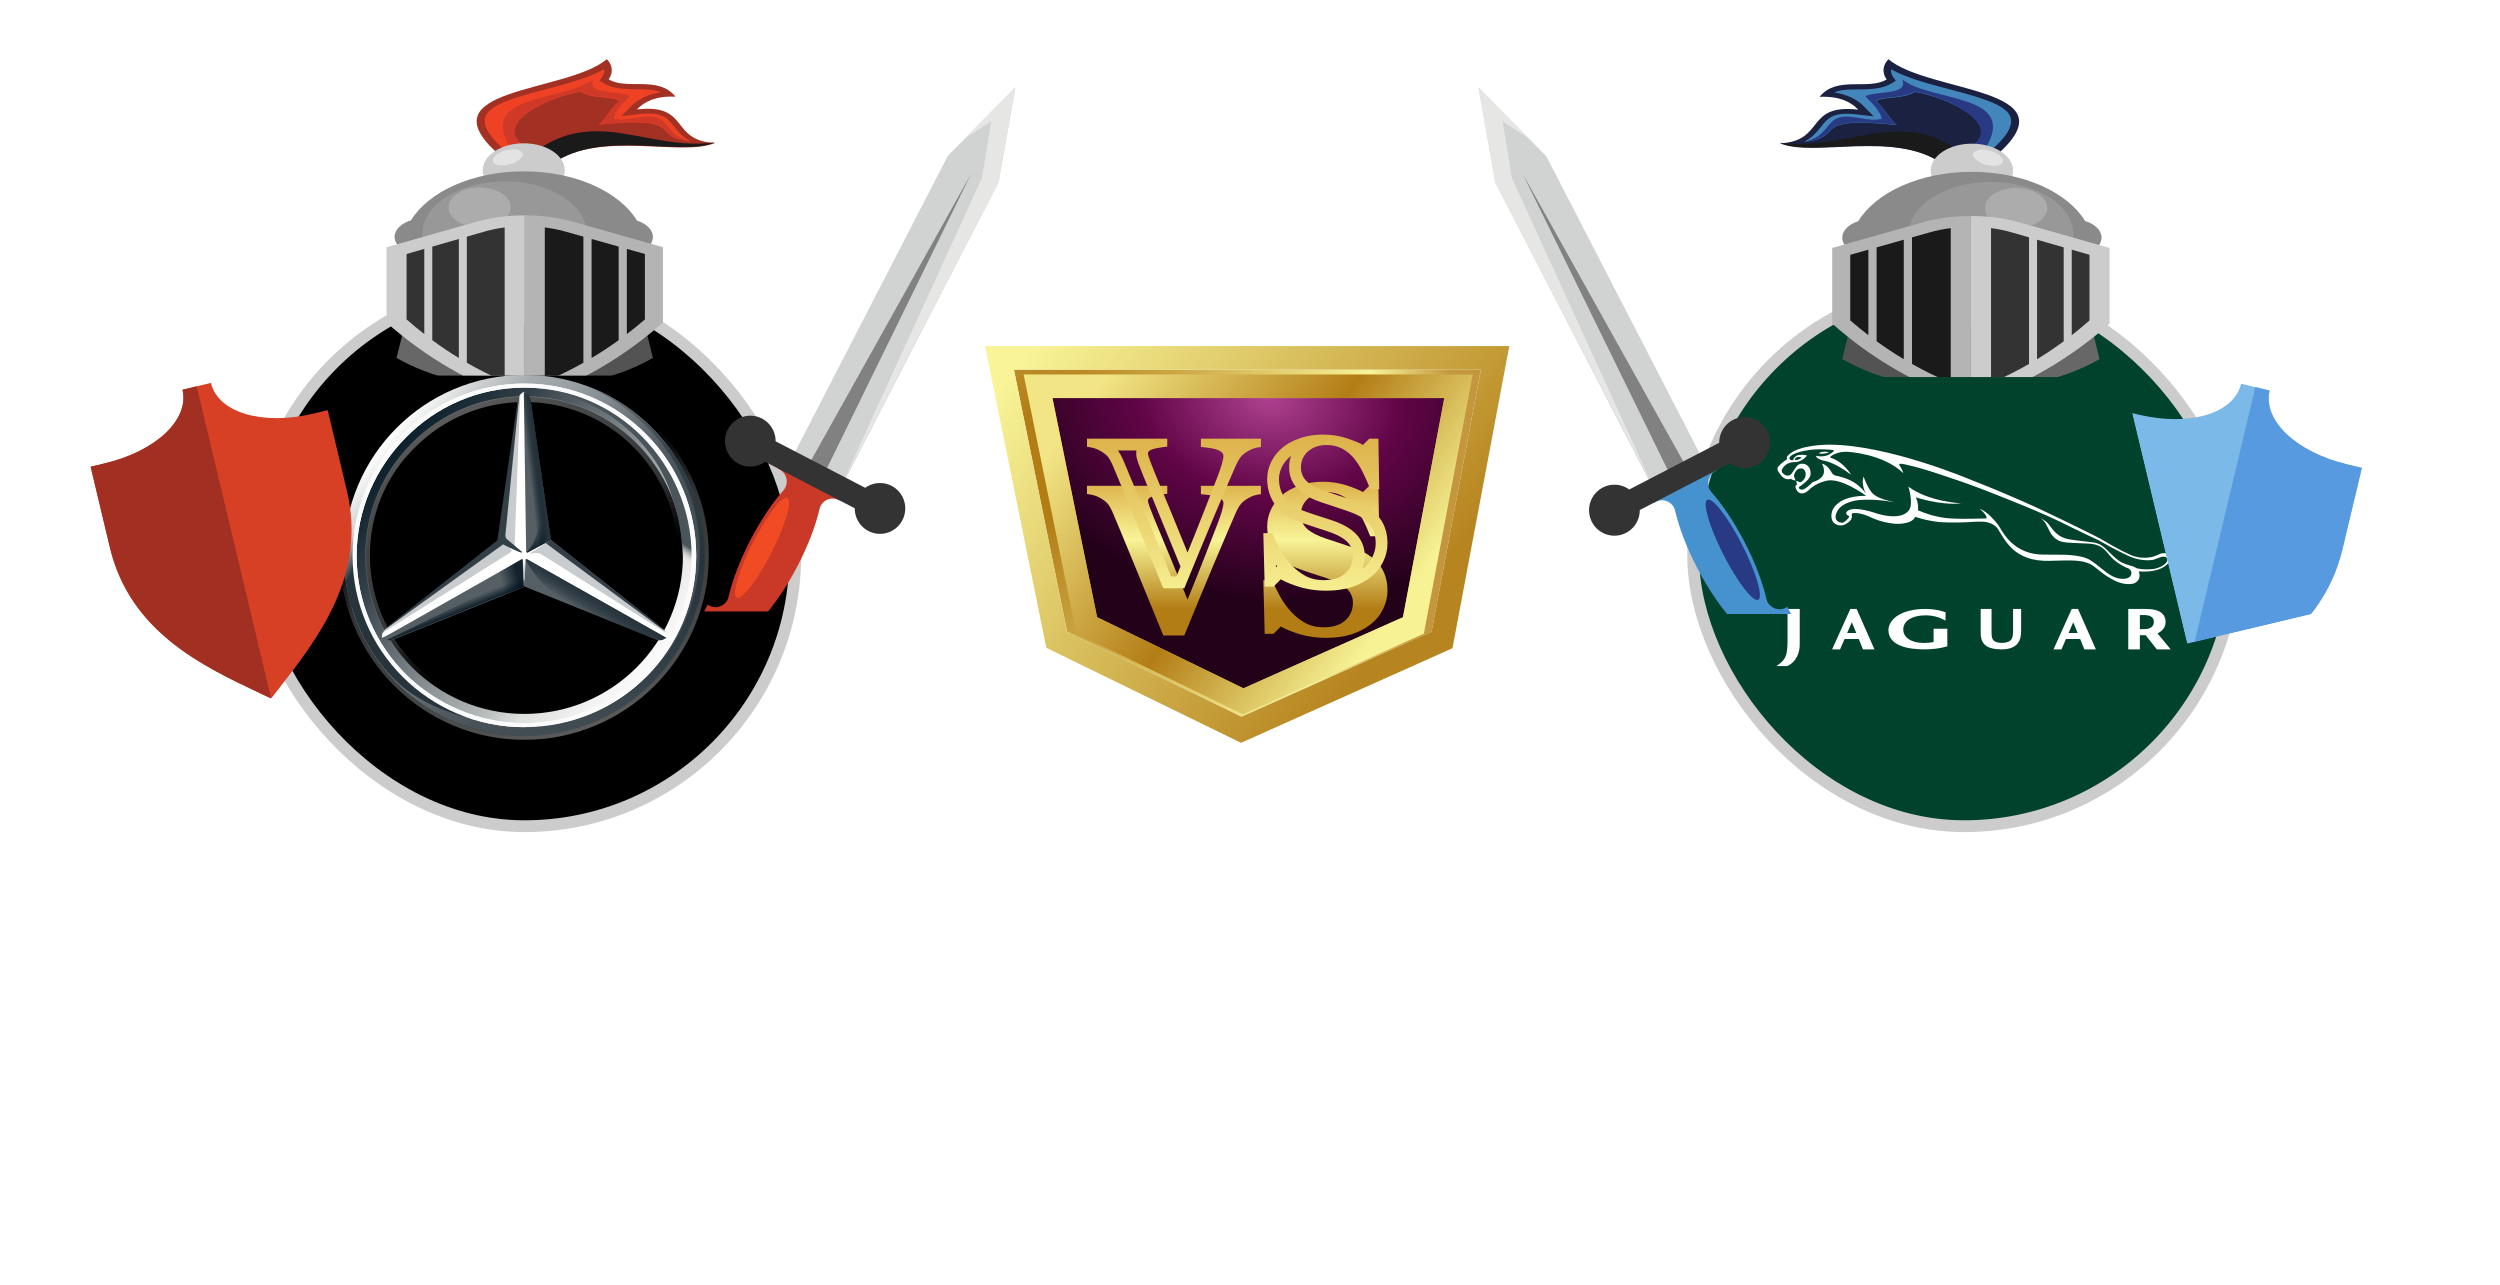 <svg width="212" height="109" viewBox="0 0 212 109" fill="none" xmlns="http://www.w3.org/2000/svg" xmlns:xlink="http://www.w3.org/1999/xlink">
	<desc>
			Created with Pixso.
	</desc>
	<defs>
		<clipPath id="clip108_6078">
			<rect id="mercedes-benz-9-logo-svgrepo-com 1" width="31.289" height="31.289" transform="translate(28.825 31.45) rotate(-0)" fill="white" fill-opacity="0"/>
		</clipPath>
		<clipPath id="clip108_6077">
			<rect id="mbg" rx="47" ry="47" width="45.934" height="45.934" transform="translate(21.502 24.128) rotate(-0)" fill="white" fill-opacity="0"/>
		</clipPath>
		<filter id="filter_108_6105_dd" x="3.687" y="28.472" width="30.128" height="34.757" filterUnits="userSpaceOnUse" color-interpolation-filters="sRGB">
			<feFlood flood-opacity="0" result="BackgroundImageFix"/>
			<feColorMatrix in="SourceAlpha" type="matrix" values="0 0 0 0 0 0 0 0 0 0 0 0 0 0 0 0 0 0 127 0" result="hardAlpha"/>
			<feOffset dx="0" dy="4"/>
			<feGaussianBlur stdDeviation="1.333"/>
			<feComposite in2="hardAlpha" operator="out" k2="-1" k3="1"/>
			<feColorMatrix type="matrix" values="0 0 0 0 0 0 0 0 0 0 0 0 0 0 0 0 0 0 0.25 0"/>
			<feBlend mode="normal" in2="BackgroundImageFix" result="effect_dropShadow_1"/>
			<feBlend mode="normal" in="SourceGraphic" in2="effect_dropShadow_1" result="shape"/>
		</filter>
		<filter id="filter_108_6106_dd" x="3.687" y="28.759" width="23.31" height="34.47" filterUnits="userSpaceOnUse" color-interpolation-filters="sRGB">
			<feFlood flood-opacity="0" result="BackgroundImageFix"/>
			<feColorMatrix in="SourceAlpha" type="matrix" values="0 0 0 0 0 0 0 0 0 0 0 0 0 0 0 0 0 0 127 0" result="hardAlpha"/>
			<feOffset dx="0" dy="4"/>
			<feGaussianBlur stdDeviation="1.333"/>
			<feComposite in2="hardAlpha" operator="out" k2="-1" k3="1"/>
			<feColorMatrix type="matrix" values="0 0 0 0 0 0 0 0 0 0 0 0 0 0 0 0 0 0 0.25 0"/>
			<feBlend mode="normal" in2="BackgroundImageFix" result="effect_dropShadow_1"/>
			<feBlend mode="normal" in="SourceGraphic" in2="effect_dropShadow_1" result="shape"/>
		</filter>
		<clipPath id="clip108_6104">
			<rect id="shield-antivirus-svgrepo-com 1" width="35.69" height="35.69" transform="matrix(-0.973 0.232 0.232 0.973 34.716 19.701)" fill="white" fill-opacity="0"/>
		</clipPath>
		<filter id="filter_108_6109_dd" x="22.779" y="-4.981" width="47.854" height="49.042" filterUnits="userSpaceOnUse" color-interpolation-filters="sRGB">
			<feFlood flood-opacity="0" result="BackgroundImageFix"/>
			<feColorMatrix in="SourceAlpha" type="matrix" values="0 0 0 0 0 0 0 0 0 0 0 0 0 0 0 0 0 0 127 0" result="hardAlpha"/>
			<feOffset dx="0" dy="4"/>
			<feGaussianBlur stdDeviation="3.333"/>
			<feComposite in2="hardAlpha" operator="out" k2="-1" k3="1"/>
			<feColorMatrix type="matrix" values="0 0 0 0 0 0 0 0 0 0 0 0 0 0 0 0 0 0 0.5 0"/>
			<feBlend mode="normal" in2="BackgroundImageFix" result="effect_dropShadow_1"/>
			<feBlend mode="normal" in="SourceGraphic" in2="effect_dropShadow_1" result="shape"/>
		</filter>
		<clipPath id="clip108_6107">
			<rect id="helmet_red" width="30.571" height="31.865" transform="translate(31.93 0)" fill="white" fill-opacity="0"/>
		</clipPath>
		<filter id="filter_108_6127_dd" x="49.443" y="-2.603" width="46.665" height="67.724" filterUnits="userSpaceOnUse" color-interpolation-filters="sRGB">
			<feFlood flood-opacity="0" result="BackgroundImageFix"/>
			<feColorMatrix in="SourceAlpha" type="matrix" values="0 0 0 0 0 0 0 0 0 0 0 0 0 0 0 0 0 0 127 0" result="hardAlpha"/>
			<feOffset dx="0" dy="4"/>
			<feGaussianBlur stdDeviation="3.333"/>
			<feComposite in2="hardAlpha" operator="out" k2="-1" k3="1"/>
			<feColorMatrix type="matrix" values="0 0 0 0 0 0 0 0 0 0 0 0 0 0 0 0 0 0 0.5 0"/>
			<feBlend mode="normal" in2="BackgroundImageFix" result="effect_dropShadow_1"/>
			<feBlend mode="normal" in="SourceGraphic" in2="effect_dropShadow_1" result="shape"/>
		</filter>
		<clipPath id="clip108_6125">
			<rect id="sword_red" width="28.884" height="51.868" transform="translate(59.613 0)" fill="white" fill-opacity="0"/>
		</clipPath>
		<filter id="filter_108_6134_dd" x="12.989" y="74.71" width="62.391" height="26.204" filterUnits="userSpaceOnUse" color-interpolation-filters="sRGB">
			<feFlood flood-opacity="0" result="BackgroundImageFix"/>
			<feColorMatrix in="SourceAlpha" type="matrix" values="0 0 0 0 0 0 0 0 0 0 0 0 0 0 0 0 0 0 127 0" result="hardAlpha"/>
			<feOffset dx="0" dy="2"/>
			<feGaussianBlur stdDeviation="0.667"/>
			<feComposite in2="hardAlpha" operator="out" k2="-1" k3="1"/>
			<feColorMatrix type="matrix" values="0 0 0 0 0 0 0 0 0 0 0 0 0 0 0 0 0 0 0.5 0"/>
			<feBlend mode="normal" in2="BackgroundImageFix" result="effect_dropShadow_1"/>
			<feBlend mode="normal" in="SourceGraphic" in2="effect_dropShadow_1" result="shape"/>
		</filter>
		<clipPath id="clip108_6137">
			<rect id="jaguar-cars 1" width="39.112" height="18.774" transform="translate(147.773 37.708)" fill="white" fill-opacity="0"/>
		</clipPath>
		<clipPath id="clip108_6136">
			<rect id="jaguar" rx="47" ry="47" width="45.934" height="45.934" transform="translate(143.58 24.128)" fill="white" fill-opacity="0"/>
		</clipPath>
		<filter id="filter_108_6153_dd" x="174.072" y="28.543" width="30.213" height="34.859" filterUnits="userSpaceOnUse" color-interpolation-filters="sRGB">
			<feFlood flood-opacity="0" result="BackgroundImageFix"/>
			<feColorMatrix in="SourceAlpha" type="matrix" values="0 0 0 0 0 0 0 0 0 0 0 0 0 0 0 0 0 0 127 0" result="hardAlpha"/>
			<feOffset dx="-4" dy="4"/>
			<feGaussianBlur stdDeviation="1.333"/>
			<feComposite in2="hardAlpha" operator="out" k2="-1" k3="1"/>
			<feColorMatrix type="matrix" values="0 0 0 0 0 0 0 0 0 0 0 0 0 0 0 0 0 0 0.25 0"/>
			<feBlend mode="normal" in2="BackgroundImageFix" result="effect_dropShadow_1"/>
			<feBlend mode="normal" in="SourceGraphic" in2="effect_dropShadow_1" result="shape"/>
		</filter>
		<filter id="filter_108_6154_dd" x="180.917" y="28.832" width="23.368" height="34.57" filterUnits="userSpaceOnUse" color-interpolation-filters="sRGB">
			<feFlood flood-opacity="0" result="BackgroundImageFix"/>
			<feColorMatrix in="SourceAlpha" type="matrix" values="0 0 0 0 0 0 0 0 0 0 0 0 0 0 0 0 0 0 127 0" result="hardAlpha"/>
			<feOffset dx="-4" dy="4"/>
			<feGaussianBlur stdDeviation="1.333"/>
			<feComposite in2="hardAlpha" operator="out" k2="-1" k3="1"/>
			<feColorMatrix type="matrix" values="0 0 0 0 0 0 0 0 0 0 0 0 0 0 0 0 0 0 0.25 0"/>
			<feBlend mode="normal" in2="BackgroundImageFix" result="effect_dropShadow_1"/>
			<feBlend mode="normal" in="SourceGraphic" in2="effect_dropShadow_1" result="shape"/>
		</filter>
		<clipPath id="clip108_6152">
			<rect id="shield-antivirus-svgrepo-com 1" width="35.826" height="35.826" transform="translate(177.152 19.739) rotate(-13.417)" fill="white" fill-opacity="0"/>
		</clipPath>
		<filter id="filter_108_6157_dd" x="140.936" y="-4.977" width="47.959" height="49.153" filterUnits="userSpaceOnUse" color-interpolation-filters="sRGB">
			<feFlood flood-opacity="0" result="BackgroundImageFix"/>
			<feColorMatrix in="SourceAlpha" type="matrix" values="0 0 0 0 0 0 0 0 0 0 0 0 0 0 0 0 0 0 127 0" result="hardAlpha"/>
			<feOffset dx="0" dy="4"/>
			<feGaussianBlur stdDeviation="3.333"/>
			<feComposite in2="hardAlpha" operator="out" k2="-1" k3="1"/>
			<feColorMatrix type="matrix" values="0 0 0 0 0 0 0 0 0 0 0 0 0 0 0 0 0 0 0.5 0"/>
			<feBlend mode="normal" in2="BackgroundImageFix" result="effect_dropShadow_1"/>
			<feBlend mode="normal" in="SourceGraphic" in2="effect_dropShadow_1" result="shape"/>
		</filter>
		<clipPath id="clip108_6155">
			<rect id="helmet_red" width="30.687" height="31.986" transform="matrix(-1 0 0 1 179.748 0)" fill="white" fill-opacity="0"/>
		</clipPath>
		<filter id="filter_108_6175_dd" x="115.375" y="-2.59" width="46.766" height="67.906" filterUnits="userSpaceOnUse" color-interpolation-filters="sRGB">
			<feFlood flood-opacity="0" result="BackgroundImageFix"/>
			<feColorMatrix in="SourceAlpha" type="matrix" values="0 0 0 0 0 0 0 0 0 0 0 0 0 0 0 0 0 0 127 0" result="hardAlpha"/>
			<feOffset dx="0" dy="4"/>
			<feGaussianBlur stdDeviation="3.333"/>
			<feComposite in2="hardAlpha" operator="out" k2="-1" k3="1"/>
			<feColorMatrix type="matrix" values="0 0 0 0 0 0 0 0 0 0 0 0 0 0 0 0 0 0 0.5 0"/>
			<feBlend mode="normal" in2="BackgroundImageFix" result="effect_dropShadow_1"/>
			<feBlend mode="normal" in="SourceGraphic" in2="effect_dropShadow_1" result="shape"/>
		</filter>
		<clipPath id="clip108_6173">
			<rect id="sword_red" width="28.994" height="52.066" transform="matrix(-1 0 0 1 151.97 0)" fill="white" fill-opacity="0"/>
		</clipPath>
		<filter id="filter_108_6182_dd" x="147.702" y="75.058" width="41.854" height="15.736" filterUnits="userSpaceOnUse" color-interpolation-filters="sRGB">
			<feFlood flood-opacity="0" result="BackgroundImageFix"/>
			<feColorMatrix in="SourceAlpha" type="matrix" values="0 0 0 0 0 0 0 0 0 0 0 0 0 0 0 0 0 0 127 0" result="hardAlpha"/>
			<feOffset dx="0" dy="2"/>
			<feGaussianBlur stdDeviation="0.667"/>
			<feComposite in2="hardAlpha" operator="out" k2="-1" k3="1"/>
			<feColorMatrix type="matrix" values="0 0 0 0 0 0 0 0 0 0 0 0 0 0 0 0 0 0 0.5 0"/>
			<feBlend mode="normal" in2="BackgroundImageFix" result="effect_dropShadow_1"/>
			<feBlend mode="normal" in="SourceGraphic" in2="effect_dropShadow_1" result="shape"/>
		</filter>
		<filter id="filter_108_6184_dd" x="58.533" y="4.344" width="94.453" height="83.646" filterUnits="userSpaceOnUse" color-interpolation-filters="sRGB">
			<feFlood flood-opacity="0" result="BackgroundImageFix"/>
			<feColorMatrix in="SourceAlpha" type="matrix" values="0 0 0 0 0 0 0 0 0 0 0 0 0 0 0 0 0 0 127 0" result="hardAlpha"/>
			<feOffset dx="0" dy="0"/>
			<feGaussianBlur stdDeviation="8.333"/>
			<feComposite in2="hardAlpha" operator="out" k2="-1" k3="1"/>
			<feColorMatrix type="matrix" values="0 0 0 0 0.98 0 0 0 0 0.792 0 0 0 0 0.349 0 0 0 1 0"/>
			<feBlend mode="normal" in2="BackgroundImageFix" result="effect_dropShadow_1"/>
			<feBlend mode="normal" in="SourceGraphic" in2="effect_dropShadow_1" result="shape"/>
		</filter>
		<filter id="filter_108_6186_dd" x="90.177" y="36.853" width="29.481" height="19.237" filterUnits="userSpaceOnUse" color-interpolation-filters="sRGB">
			<feFlood flood-opacity="0" result="BackgroundImageFix"/>
			<feColorMatrix in="SourceAlpha" type="matrix" values="0 0 0 0 0 0 0 0 0 0 0 0 0 0 0 0 0 0 127 0" result="hardAlpha"/>
			<feOffset dx="0" dy="4"/>
			<feGaussianBlur stdDeviation="0.667"/>
			<feComposite in2="hardAlpha" operator="out" k2="-1" k3="1"/>
			<feColorMatrix type="matrix" values="0 0 0 0 0 0 0 0 0 0 0 0 0 0 0 0 0 0 0.5 0"/>
			<feBlend mode="normal" in2="BackgroundImageFix" result="effect_dropShadow_1"/>
			<feBlend mode="normal" in="SourceGraphic" in2="effect_dropShadow_1" result="shape"/>
		</filter>
		<linearGradient id="paint_linear_108_6079_0" x1="32.735" y1="37.267" x2="56.204" y2="56.923" gradientUnits="userSpaceOnUse">
			<stop stop-color="#FFFFFF"/>
			<stop offset="0.1" stop-color="#CDD0D0"/>
			<stop offset="0.2" stop-color="#A5ACAF"/>
			<stop offset="0.3" stop-color="#98A0A4"/>
			<stop offset="0.4" stop-color="#828A8F"/>
			<stop offset="0.5" stop-color="#667075"/>
			<stop offset="0.6" stop-color="#535C63"/>
			<stop offset="0.7" stop-color="#475158"/>
			<stop offset="0.8" stop-color="#434D54"/>
			<stop offset="1" stop-color="#475157"/>
		</linearGradient>
		<linearGradient id="paint_linear_108_6080_0" x1="33.455" y1="37.835" x2="55.456" y2="56.315" gradientUnits="userSpaceOnUse">
			<stop stop-color="#0B1F2A"/>
			<stop offset="0.2" stop-color="#333F47"/>
			<stop offset="0.5" stop-color="#81898D"/>
			<stop offset="0.7" stop-color="#B3B8B8"/>
			<stop offset="0.8" stop-color="#DEE0DD"/>
			<stop offset="1" stop-color="#FBFBFB"/>
		</linearGradient>
		<linearGradient id="paint_linear_108_6081_0" x1="49.817" y1="61.793" x2="39.11" y2="32.362" gradientUnits="userSpaceOnUse">
			<stop stop-color="#E1E3E1"/>
			<stop offset="0.1" stop-color="#C1C5C4"/>
			<stop offset="0.3" stop-color="#9BA1A2"/>
			<stop offset="0.5" stop-color="#7D8487"/>
			<stop offset="0.7" stop-color="#687074" stop-opacity="0"/>
			<stop offset="0.8" stop-color="#5B6469" stop-opacity="0"/>
			<stop offset="1" stop-color="#576065" stop-opacity="0"/>
		</linearGradient>
		<linearGradient id="paint_linear_108_6083_0" x1="37.723" y1="35.411" x2="51.216" y2="58.779" gradientUnits="userSpaceOnUse">
			<stop stop-color="#E1E3E1"/>
			<stop offset="0.1" stop-color="#C1C5C4"/>
			<stop offset="0.3" stop-color="#9BA1A2"/>
			<stop offset="0.5" stop-color="#7D8487"/>
			<stop offset="0.7" stop-color="#687074" stop-opacity="0"/>
			<stop offset="0.8" stop-color="#5B6469" stop-opacity="0"/>
			<stop offset="1" stop-color="#576065" stop-opacity="0"/>
		</linearGradient>
		<linearGradient id="paint_linear_108_6086_0" x1="50.575" y1="50.709" x2="49.744" y2="52.078" gradientUnits="userSpaceOnUse">
			<stop stop-color="#27343C"/>
			<stop offset="1" stop-color="#00111E" stop-opacity="0"/>
		</linearGradient>
		<linearGradient id="paint_linear_108_6092_0" x1="48.175" y1="45.683" x2="46.806" y2="43.483" gradientUnits="userSpaceOnUse">
			<stop offset="0.1" stop-color="#02131F"/>
			<stop offset="0.9" stop-color="#02131F" stop-opacity="0"/>
		</linearGradient>
		<linearGradient id="paint_linear_108_6093_0" x1="44.461" y1="49.215" x2="42.408" y2="49.802" gradientUnits="userSpaceOnUse">
			<stop offset="0.2" stop-color="#02131F"/>
			<stop offset="0.9" stop-color="#02131F" stop-opacity="0"/>
		</linearGradient>
		<linearGradient id="paint_linear_108_6094_0" x1="38.99" y1="51.937" x2="38.696" y2="51.204" gradientUnits="userSpaceOnUse">
			<stop stop-color="#02131F"/>
			<stop offset="0.1" stop-color="#02131F"/>
			<stop offset="1" stop-color="#02131F" stop-opacity="0"/>
		</linearGradient>
		<linearGradient id="paint_linear_108_6095_0" x1="46.231" y1="39.866" x2="44.569" y2="40.062" gradientUnits="userSpaceOnUse">
			<stop offset="0.3" stop-color="#02131F"/>
			<stop offset="0.8" stop-color="#02131F" stop-opacity="0"/>
		</linearGradient>
		<linearGradient id="paint_linear_108_6096_0" x1="46.283" y1="39.838" x2="45.158" y2="39.985" gradientUnits="userSpaceOnUse">
			<stop offset="0.4" stop-color="#27343C"/>
			<stop offset="1" stop-color="#3B474E" stop-opacity="0"/>
		</linearGradient>
		<linearGradient id="paint_linear_108_6097_0" x1="28.649" y1="47.501" x2="42.289" y2="55.373" gradientUnits="userSpaceOnUse">
			<stop stop-color="#25323B" stop-opacity="0"/>
			<stop offset="0.1" stop-color="#27343C"/>
		</linearGradient>
		<linearGradient id="paint_linear_108_6098_0" x1="44.445" y1="49.735" x2="44.445" y2="47.388" gradientUnits="userSpaceOnUse">
			<stop offset="0.3" stop-color="#A5ABAF"/>
			<stop offset="1" stop-color="#A5ABAF" stop-opacity="0"/>
		</linearGradient>
		<linearGradient id="paint_linear_108_6099_0" x1="52.121" y1="32.575" x2="52.121" y2="62.398" gradientUnits="userSpaceOnUse">
			<stop stop-color="#6B7378"/>
			<stop offset="0.2" stop-color="#333F47"/>
			<stop offset="0.5" stop-color="#27343C"/>
			<stop offset="0.8" stop-color="#333F47"/>
			<stop offset="1" stop-color="#434D54"/>
		</linearGradient>
		<linearGradient id="paint_linear_108_6100_0" x1="44.47" y1="32.292" x2="44.616" y2="32.292" gradientUnits="userSpaceOnUse">
			<stop stop-color="#6B7378"/>
			<stop offset="0.2" stop-color="#333F47"/>
			<stop offset="0.5" stop-color="#27343C"/>
			<stop offset="0.8" stop-color="#333F47"/>
			<stop offset="1" stop-color="#434D54"/>
		</linearGradient>
		<linearGradient id="paint_linear_108_6101_0" x1="56.834" y1="35.407" x2="50.233" y2="45.087" gradientUnits="userSpaceOnUse">
			<stop offset="0.7" stop-color="#49545B"/>
			<stop offset="0.8" stop-color="#FFFFFF" stop-opacity="0"/>
		</linearGradient>
		<radialGradient id="paint_radial_108_6184_0" cx="0" cy="0" r="1" gradientUnits="userSpaceOnUse" gradientTransform="translate(88.218 39.435) rotate(9.603) scale(34.571 46.504)">
			<stop offset="0.102" stop-color="#B37D16"/>
			<stop offset="0.807" stop-color="#F8F497"/>
			<stop offset="1" stop-color="#C4963D"/>
		</radialGradient>
		<linearGradient id="paint_linear_108_6184_1" x1="85.979" y1="31.344" x2="116.795" y2="55.273" gradientUnits="userSpaceOnUse">
			<stop stop-color="#F8F497"/>
			<stop offset="1" stop-color="#B7851F"/>
		</linearGradient>
		<radialGradient id="paint_radial_108_6185_0" cx="0" cy="0" r="1" gradientUnits="userSpaceOnUse" gradientTransform="translate(107.67 33.754) rotate(95.682) scale(17.387 23.469)">
			<stop stop-color="#AF4190"/>
			<stop offset="0.472" stop-color="#610547"/>
			<stop offset="1" stop-color="#220119"/>
		</radialGradient>
		<linearGradient id="paint_linear_108_6185_1" x1="92.435" y1="33.754" x2="118.086" y2="52.605" gradientUnits="userSpaceOnUse">
			<stop stop-color="#F2E586"/>
			<stop offset="0.547" stop-color="#B37D16"/>
			<stop offset="0.991" stop-color="#F7F395"/>
		</linearGradient>
		<linearGradient id="paint_linear_108_6186_0" x1="92.177" y1="51.744" x2="92.177" y2="36.853" gradientUnits="userSpaceOnUse">
			<stop offset="0.276" stop-color="#B37D16"/>
			<stop offset="0.67" stop-color="#F8F497"/>
			<stop offset="1" stop-color="#DDB149"/>
		</linearGradient>
		<linearGradient id="paint_linear_108_6186_1" x1="104.917" y1="36.853" x2="104.917" y2="51.314" gradientUnits="userSpaceOnUse">
			<stop stop-color="#DDB149"/>
			<stop offset="1" stop-color="#F8F497"/>
		</linearGradient>
	</defs>
	<rect id="mbg" rx="47" ry="47" width="45.934" height="45.934" transform="translate(21.502 24.128) rotate(-0)" fill="#000000" fill-opacity="1"/>
	<g clip-path="url(#clip108_6077)">
		<rect id="mercedes-benz-9-logo-svgrepo-com 1" width="31.289" height="31.289" transform="translate(28.825 31.45) rotate(-0)" fill="#FFFFFF" fill-opacity="0"/>
		<g clip-path="url(#clip108_6078)">
			<path id="outer_24_" d="M59.772 47.095C59.772 55.553 52.927 62.398 44.47 62.398C36.012 62.398 29.167 55.553 29.167 47.095C29.167 38.637 36.012 31.793 44.47 31.793C52.927 31.793 59.772 38.637 59.772 47.095ZM44.47 32.721C36.501 32.721 30.096 39.126 30.096 47.095C30.096 55.064 36.549 61.469 44.47 61.469C52.438 61.469 58.843 55.015 58.843 47.095C58.843 39.126 52.438 32.721 44.47 32.721Z" fill="url(#paint_linear_108_6079_0)" fill-opacity="1" fill-rule="nonzero"/>
			<path id="Vector" d="M44.47 32.721C36.501 32.721 30.096 39.126 30.096 47.095C30.096 55.064 36.55 61.469 44.47 61.469C52.439 61.469 58.843 55.015 58.843 47.095C58.843 39.126 52.439 32.721 44.47 32.721ZM44.47 60.54C37.039 60.54 31.025 54.526 31.025 47.095C31.025 39.664 37.039 33.65 44.47 33.65C51.901 33.65 57.915 39.664 57.915 47.095C57.915 54.526 51.901 60.54 44.47 60.54Z" fill="url(#paint_linear_108_6080_0)" fill-opacity="1" fill-rule="nonzero"/>
			<g opacity="0.4">
				<path id="Vector" d="M44.47 62.398C52.928 62.398 59.773 55.553 59.773 47.095C59.773 38.637 52.928 31.793 44.47 31.793C36.012 31.793 29.168 38.637 29.168 47.095C29.168 55.553 36.012 62.398 44.47 62.398ZM44.47 31.45C53.075 31.45 60.115 38.49 60.115 47.095C60.115 55.7 53.075 62.74 44.47 62.74C35.865 62.74 28.825 55.7 28.825 47.095C28.825 38.49 35.865 31.45 44.47 31.45Z" fill="url(#paint_linear_108_6081_0)" fill-opacity="1" fill-rule="nonzero"/>
			</g>
			<path id="Vector" d="M29.9 47.144C29.9 39.126 36.403 32.526 44.47 32.526C52.536 32.526 59.039 39.077 59.039 47.144C59.039 55.162 52.536 61.664 44.47 61.664C36.403 61.664 29.9 55.162 29.9 47.144ZM34.447 37.073C31.856 39.664 30.243 43.233 30.243 47.144C30.243 51.055 31.856 54.624 34.398 57.166C36.989 59.709 40.559 61.322 44.47 61.322C48.381 61.322 51.95 59.758 54.492 57.166C57.083 54.624 58.648 51.055 58.648 47.144C58.648 43.233 57.034 39.664 54.492 37.073C51.95 34.481 48.381 32.868 44.47 32.868C40.559 32.868 36.989 34.481 34.447 37.073Z" fill="#FFFFFF" fill-opacity="1" fill-rule="nonzero"/>
			<g opacity="0.4">
				<path id="Vector" d="M44.47 60.589C40.852 60.589 37.478 59.171 34.936 56.629C32.394 54.086 30.976 50.713 30.976 47.095C30.976 43.477 32.394 40.104 34.936 37.562C37.478 35.019 40.852 33.601 44.47 33.601C48.087 33.601 51.461 35.019 54.003 37.562C56.545 40.104 57.963 43.477 57.963 47.095C57.963 50.713 56.545 54.086 54.003 56.629C51.461 59.171 48.087 60.589 44.47 60.589ZM44.47 60.197C47.941 60.197 51.265 58.829 53.71 56.384C56.203 53.891 57.523 50.615 57.523 47.144C57.523 43.673 56.154 40.348 53.71 37.904C51.216 35.41 47.941 34.09 44.47 34.09C40.998 34.09 37.674 35.459 35.23 37.904C32.736 40.299 31.367 43.624 31.367 47.095C31.367 50.566 32.736 53.891 35.181 56.335C37.674 58.829 40.998 60.197 44.47 60.197Z" fill="url(#paint_linear_108_6083_0)" fill-opacity="1" fill-rule="nonzero"/>
			</g>
			<path id="Vector" d="M56.35 53.451C56.105 53.255 46.67 45.775 46.67 45.775L44.47 33.21C44.323 33.259 44.127 33.406 44.03 33.601L42.465 45.824L32.736 53.304C32.736 53.304 32.541 53.548 32.443 53.695C32.394 53.793 32.394 53.94 32.394 54.086L44.421 49.148L56.448 54.086C56.545 53.842 56.448 53.597 56.35 53.451Z" fill="#FFFFFF" fill-opacity="1" fill-rule="nonzero"/>
			<path id="Vector" d="M44.567 47.486L44.47 49.735L55.519 54.184C55.91 54.38 56.203 54.282 56.497 54.086L44.714 47.437C44.666 47.388 44.567 47.437 44.567 47.486Z" fill="#565F64" fill-opacity="1" fill-rule="nonzero"/>
			<path id="Vector" d="M44.567 47.486C44.567 47.486 45.203 48.611 45.937 49.393C46.963 50.517 48.332 51.3 48.332 51.3L55.519 54.184C55.91 54.38 56.203 54.282 56.497 54.086L44.714 47.437C44.665 47.388 44.567 47.437 44.567 47.486Z" fill="url(#paint_linear_108_6086_0)" fill-opacity="1" fill-rule="nonzero"/>
			<path id="Vector" d="M56.448 53.646C56.448 53.597 56.399 53.548 56.35 53.451L46.279 46.068L44.91 46.948C44.91 46.948 45.007 46.997 45.056 46.948C45.203 46.9 45.497 46.851 45.79 46.948C46.034 47.046 56.448 53.695 56.448 53.646Z" fill="#A4AAAE" fill-opacity="0.6" fill-rule="nonzero"/>
			<path id="Vector" d="M56.105 53.206L46.719 45.775L46.279 46.068L56.35 53.5C56.301 53.402 56.204 53.304 56.105 53.206Z" fill="#333E46" fill-opacity="1" fill-rule="nonzero"/>
			<path id="Vector" d="M44.714 46.753L44.666 46.802C44.666 46.802 44.666 46.9 44.763 46.851C44.812 46.802 46.23 46.068 46.719 45.775L45.008 34.041C44.959 33.601 44.763 33.406 44.421 33.259L44.617 46.851L44.714 46.753Z" fill="#565F64" fill-opacity="1" fill-rule="nonzero"/>
			<path id="Vector" d="M43.883 34.041L43.883 34.677L42.808 45.482C42.808 45.628 42.856 45.775 43.003 45.873L43.639 46.362L44.079 34.433L44.127 33.504C43.981 33.601 43.932 33.797 43.883 34.041ZM43.296 46.557L42.71 46.068L32.785 53.255C32.785 53.255 32.492 53.451 32.443 53.646L32.785 53.451L43.199 46.9C43.394 46.802 43.443 46.704 43.296 46.557Z" fill="#A4AAAE" fill-opacity="0.6" fill-rule="nonzero"/>
			<path id="Vector" d="M44.323 47.486C44.323 47.437 44.274 47.388 44.226 47.437L32.394 54.135C32.688 54.331 32.981 54.38 33.372 54.233L44.421 49.784L44.323 47.486Z" fill="#565F64" fill-opacity="1" fill-rule="nonzero"/>
			<path id="Vector" d="M44.665 46.802C44.665 46.802 44.665 46.851 44.714 46.851L44.763 46.851C44.812 46.802 46.23 46.068 46.718 45.775L46.523 44.357L45.007 34.041C45.007 33.846 44.959 33.699 44.861 33.601C44.861 33.601 45.594 43.477 45.594 44.553C45.594 45.971 44.665 46.802 44.665 46.802Z" fill="url(#paint_linear_108_6092_0)" fill-opacity="1" fill-rule="nonzero"/>
			<path id="Vector" d="M44.323 47.486C44.323 47.437 44.274 47.388 44.226 47.437L32.394 54.135C32.688 54.331 32.981 54.38 33.372 54.233L44.421 49.784L44.323 47.486Z" fill="url(#paint_linear_108_6093_0)" fill-opacity="0.8" fill-rule="nonzero"/>
			<g opacity="0.8">
				<path id="Vector" d="M33.372 54.184L44.421 49.735L44.323 47.584C44.127 48.171 43.785 48.806 42.856 49.295C42.172 49.686 35.621 52.913 33.274 54.037C33.127 54.135 32.932 54.184 32.834 54.233C33.03 54.331 33.176 54.282 33.372 54.184Z" fill="url(#paint_linear_108_6094_0)" fill-opacity="1" fill-rule="nonzero"/>
			</g>
			<path id="Vector" d="M44.714 46.753L44.666 46.802C44.666 46.802 44.666 46.9 44.763 46.851C44.812 46.802 46.23 46.068 46.719 45.775L45.008 34.041C44.959 33.601 44.763 33.406 44.421 33.259L44.617 46.851L44.714 46.753Z" fill="url(#paint_linear_108_6095_0)" fill-opacity="1" fill-rule="nonzero"/>
			<path id="Vector" d="M44.714 46.753L44.666 46.802C44.666 46.802 44.666 46.9 44.763 46.851C44.812 46.802 46.23 46.068 46.719 45.775L45.008 34.041C44.959 33.601 44.763 33.406 44.421 33.259L44.617 46.851L44.714 46.753Z" fill="url(#paint_linear_108_6096_0)" fill-opacity="1" fill-rule="nonzero"/>
			<path id="Vector" d="M31.318 53.157C30.976 52.375 29.02 48.562 31.171 41.228L30.34 41.228C29.9 42.695 29.558 43.575 29.363 44.895C29.363 44.895 29.265 45.384 29.216 45.922C29.167 46.459 29.167 46.753 29.167 47.095C29.167 50.028 29.9 51.74 29.9 51.74C30.683 54.184 32.051 56.384 33.909 58.046C35.523 59.464 38.016 60.54 40.069 60.931C39.727 60.882 33.86 58.389 31.318 53.157Z" fill="url(#paint_linear_108_6097_0)" fill-opacity="1" fill-rule="nonzero"/>
			<path id="Vector" d="M44.665 47.388L44.225 47.388C44.274 47.388 44.323 47.388 44.323 47.437L44.421 49.686L44.47 49.686L44.567 47.437C44.567 47.388 44.616 47.34 44.665 47.388Z" fill="url(#paint_linear_108_6098_0)" fill-opacity="1" fill-rule="nonzero"/>
			<path id="Vector" d="M49.359 32.575C54.492 34.53 59.332 39.908 59.332 46.704C59.332 54.917 52.781 61.615 44.47 61.615L44.47 62.398C52.781 62.398 59.773 55.553 59.773 47.095C59.773 40.348 55.47 34.677 49.359 32.575Z" fill="url(#paint_linear_108_6099_0)" fill-opacity="1" fill-rule="nonzero"/>
			<path id="Vector" d="" fill="url(#paint_linear_108_6100_0)" fill-opacity="1" fill-rule="nonzero"/>
			<path id="Vector" d="M57.572 41.326C54.15 33.455 46.425 33.015 45.985 32.966L45.937 32.966C51.852 34.041 55.617 37.904 56.937 41.962L56.937 42.011C57.523 43.575 57.817 45.237 57.866 47.046C57.915 48.757 57.523 50.664 56.79 52.424C56.741 52.669 56.692 52.962 56.644 52.962L57.426 52.962C59.773 48.562 58.746 44.113 57.572 41.326Z" fill="url(#paint_linear_108_6101_0)" fill-opacity="1" fill-rule="nonzero"/>
			<path id="Vector" d="M29.9 47.144C29.9 39.126 36.403 32.526 44.47 32.526C52.536 32.526 59.039 39.077 59.039 47.144C59.039 55.162 52.536 61.664 44.47 61.664C36.403 61.664 29.9 55.162 29.9 47.144ZM34.447 37.073C31.856 39.664 30.243 43.233 30.243 47.144C30.243 51.055 31.856 54.624 34.398 57.166C36.989 59.709 40.559 61.322 44.47 61.322C48.381 61.322 51.95 59.758 54.492 57.166C57.083 54.624 58.648 51.055 58.648 47.144C58.648 43.233 57.034 39.664 54.492 37.073C51.95 34.481 48.381 32.868 44.47 32.868C40.559 32.868 36.989 34.481 34.447 37.073Z" fill="#FBFBFB" fill-opacity="1" fill-rule="nonzero"/>
			<path id="Vector" d="M32.688 53.353L42.661 46.166C43.199 46.459 44.079 46.851 44.177 46.851C44.274 46.9 44.274 46.802 44.274 46.802L43.052 45.775C42.905 45.677 42.856 45.531 42.856 45.384L44.03 33.601C43.981 33.65 43.981 33.748 43.932 33.797C43.883 33.895 43.883 33.944 43.883 34.041L42.172 45.824L32.785 53.206C32.736 53.255 32.688 53.304 32.688 53.353Z" fill="#333F47" fill-opacity="1" fill-rule="nonzero"/>
		</g>
	</g>
	<rect id="mbg" rx="47" ry="47" width="45.934" height="45.934" transform="translate(21.502 24.128) rotate(-0)" stroke="#CDCCCC" stroke-opacity="1" stroke-width="1"/>
	<rect id="shield-antivirus-svgrepo-com 1" width="35.69" height="35.69" transform="matrix(-0.973 0.232 0.232 0.973 34.716 19.701)" fill="#FFFFFF" fill-opacity="0"/>
	<g clip-path="url(#clip108_6104)">
		<g filter="url(#filter_108_6105_dd)">
			<path id="Vector" d="M22.995 55.229L23.606 54.447C26.959 50.145 31.129 44.792 29.418 37.619L27.788 30.784L26.581 31.072C22.227 32.111 18.49 30.993 17.888 28.472L15.476 29.047C16.078 31.568 13.247 34.253 8.893 35.291L7.687 35.579L9.317 42.414C11.028 49.587 17.166 52.48 22.098 54.806L22.995 55.229Z" fill="#D84025" fill-opacity="1" fill-rule="nonzero"/>
		</g>
		<g filter="url(#filter_108_6106_dd)">
			<path id="Vector" d="M8.893 35.291C13.247 34.253 16.078 31.568 15.476 29.047L16.682 28.759L22.996 55.227L22.995 55.229L22.098 54.806C17.166 52.48 11.028 49.587 9.316 42.414L7.687 35.579L8.893 35.291Z" fill="#A13023" fill-opacity="1" fill-rule="nonzero"/>
		</g>
	</g>
	<rect id="helmet_red" width="30.571" height="31.865" transform="translate(31.93 0)" fill="#FFFFFF" fill-opacity="0"/>
	<g clip-path="url(#clip108_6107)">
		<g filter="url(#filter_108_6109_dd)">
			<path id="Vector" d="M54.443 22.588C54.753 23.844 55.06 25.099 55.367 26.352C52.543 27.968 48.977 28.871 44.498 28.872L44.498 23.689L54.443 22.588Z" fill="#535353" fill-opacity="1" fill-rule="evenodd"/>
			<path id="Vector" d="M34.56 22.588C34.247 23.844 33.936 25.099 33.628 26.352C36.458 27.968 40.016 28.871 44.498 28.872L44.498 23.689L34.56 22.588Z" fill="#676767" fill-opacity="1" fill-rule="evenodd"/>
			<path id="Vector" d="M42.274 9.076C35.822 3.369 48.023 3.91 51.461 1.019C51.704 1.26 51.848 1.551 51.875 1.854C51.902 2.157 51.812 2.459 51.614 2.723C53.141 3.672 55.824 2.378 57.279 4.195C55.63 4.124 54.627 4.618 54.014 5.28C58.536 4.756 56.767 7.943 60.632 8.123C57.752 9.342 50.99 7.001 46.809 9.851C44.921 9.798 44.162 9.133 42.274 9.076Z" fill="#A23023" fill-opacity="1" fill-rule="evenodd"/>
			<path id="Vector" d="M60.63 8.07C57.78 9.33 51.067 6.93 46.916 9.851C46.144 9.818 45.384 9.684 44.667 9.455C50.096 4.661 54.914 8.917 60.632 8.07L60.63 8.07Z" fill="#1A1A1A" fill-opacity="1" fill-rule="evenodd"/>
			<path id="Vector" d="M42.651 8.591C43.396 8.649 44.127 8.783 44.823 8.989L44.873 9.001C44.629 8.73 44.39 8.458 44.155 8.187C42.02 6.37 46.514 4.222 49.239 3.781C50.221 4.415 51.733 4.115 52.508 4.56C51.84 5.1 51.426 6.033 50.755 6.573C58.407 5.799 54.922 7.641 58.594 7.998C58.347 7.873 58.122 7.725 57.926 7.557C56.696 6.512 56.879 5.372 54.198 5.677L52.706 5.846C52.97 5.573 53.236 5.301 53.503 5.03C54.108 4.399 55.018 3.968 56.041 3.827C55.801 3.722 55.537 3.652 55.262 3.621C55 3.591 54.736 3.575 54.471 3.573C53.278 3.552 52.141 3.622 51.192 3.052L50.84 2.837C50.909 2.742 50.981 2.649 51.044 2.556C51.203 2.347 51.27 2.107 51.235 1.868C50.005 2.562 48.305 3.029 46.848 3.416C45.694 3.721 44.483 4.026 43.389 4.406C42.616 4.678 41.749 5.054 41.339 5.57C40.596 6.531 41.745 7.78 42.651 8.591Z" fill="#EF4123" fill-opacity="1" fill-rule="evenodd"/>
			<path id="Vector" d="M43.726 8.717C44.114 8.793 44.496 8.884 44.872 8.989L44.92 9.001C44.678 8.728 44.44 8.455 44.206 8.182C42.078 6.354 46.556 4.191 49.273 3.747C50.251 4.386 51.757 4.083 52.529 4.532C51.864 5.075 51.451 6.014 50.783 6.558C58.408 5.778 54.935 7.632 58.594 7.991C56.689 7.618 56.724 6.271 55.641 5.947C54.559 5.623 53.129 6.369 52.039 6.045C52.153 5.42 52.67 4.912 53.422 4.137C52.378 3.663 49.746 4.087 50.294 2.717C47.951 4.659 40.406 3.855 43.269 8.55L43.726 8.717Z" fill="#D03927" fill-opacity="1" fill-rule="evenodd"/>
			<path id="Vector" d="M47.894 10.445C47.894 11.711 46.335 12.738 44.412 12.738C42.489 12.738 40.931 11.711 40.931 10.445C40.931 9.179 42.489 8.152 44.412 8.152C46.335 8.152 47.894 9.179 47.894 10.445Z" fill="#CDCCCC" fill-opacity="1" fill-rule="evenodd"/>
			<path id="Vector" d="M44.428 10.53C48.793 10.53 52.523 12.261 54.015 14.702C54.816 14.959 55.367 15.489 55.367 16.095C55.363 16.297 55.302 16.496 55.188 16.679C55.075 16.861 54.911 17.024 54.707 17.157C54.633 20.727 50.06 23.607 44.428 23.607C38.796 23.607 34.239 20.733 34.153 17.172C33.94 17.039 33.768 16.874 33.648 16.687C33.528 16.5 33.463 16.296 33.458 16.089C33.458 15.477 34.028 14.936 34.848 14.683C36.346 12.248 40.069 10.53 44.428 10.53Z" fill="#8B8A8A" fill-opacity="1" fill-rule="evenodd"/>
			<path id="Vector" d="M42.799 20.211C46.637 20.211 49.763 18.231 49.763 15.795C49.763 13.359 46.631 11.379 42.799 11.379C38.967 11.379 35.836 13.359 35.836 15.795C35.836 18.231 38.959 20.211 42.799 20.211Z" fill="#989898" fill-opacity="1" fill-rule="evenodd"/>
			<path id="Vector" d="M40.676 15.285C42.127 15.285 43.309 14.522 43.309 13.587C43.309 12.652 42.127 11.889 40.676 11.889C39.225 11.889 38.044 12.65 38.044 13.587C38.044 14.523 39.237 15.285 40.676 15.285Z" fill="#ACACAC" fill-opacity="1" fill-rule="evenodd"/>
			<path id="Vector" d="M44.498 14.267L44.398 14.267C43.009 14.261 41.631 14.449 40.331 14.82L32.779 16.965L32.779 23.355C36.083 26.279 39.937 28.57 44.498 30.061L44.498 14.267Z" fill="#CDCCCC" fill-opacity="1" fill-rule="evenodd"/>
			<path id="Vector" d="M42.799 15.285C42.197 15.362 41.607 15.484 41.037 15.651L39.588 16.068L39.588 26.762C40.61 27.351 41.682 27.886 42.797 28.363L42.797 15.285L42.799 15.285ZM38.909 16.264L36.657 16.913L36.657 24.846C37.369 25.37 38.119 25.877 38.909 26.359L38.909 16.264ZM35.979 17.107L34.477 17.539L34.477 23.087C34.959 23.51 35.459 23.924 35.979 24.331L35.979 17.107Z" fill="#333333" fill-opacity="1" fill-rule="evenodd"/>
			<path id="Vector" d="M44.498 14.266L44.597 14.266C45.982 14.262 47.357 14.45 48.654 14.82L56.216 16.963L56.216 23.353C52.91 26.279 49.057 28.57 44.498 30.061L44.498 14.266Z" fill="#B4B4B4" fill-opacity="1" fill-rule="evenodd"/>
			<path id="Vector" d="M46.196 15.285C46.81 15.362 47.413 15.484 47.995 15.651L49.473 16.068L49.473 26.762C48.43 27.351 47.335 27.886 46.198 28.363L46.198 15.285L46.196 15.285ZM50.166 16.264L52.463 16.913L52.463 24.846C51.738 25.37 50.973 25.877 50.166 26.359L50.166 16.264ZM53.157 17.107L54.688 17.539L54.688 23.087C54.198 23.51 53.688 23.924 53.157 24.331L53.157 17.107Z" fill="#1A1A1A" fill-opacity="1" fill-rule="evenodd"/>
			<path id="Vector" d="M43.534 8.662C44.186 8.662 44.498 8.967 44.233 9.341C44.065 9.541 43.824 9.709 43.534 9.828C43.243 9.946 42.912 10.013 42.572 10.02C41.922 10.02 41.609 9.717 41.874 9.341C42.043 9.141 42.284 8.974 42.574 8.855C42.864 8.736 43.195 8.67 43.534 8.662Z" fill="#E3E3E3" fill-opacity="1" fill-rule="evenodd"/>
		</g>
	</g>
	<rect id="sword_red" width="28.884" height="51.868" transform="translate(59.613 0)" fill="#FFFFFF" fill-opacity="0"/>
	<g clip-path="url(#clip108_6125)">
		<g filter="url(#filter_108_6127_dd)">
			<path id="Vector" d="M60.009 47.283L60.145 47.354C60.299 47.437 60.471 47.482 60.646 47.486C60.821 47.489 60.994 47.452 61.152 47.376C61.312 47.304 61.453 47.197 61.563 47.061C61.673 46.925 61.749 46.765 61.787 46.594C62.099 45.228 62.725 43.559 63.614 41.834C64.503 40.11 65.502 38.635 66.428 37.589C66.544 37.458 66.628 37.303 66.675 37.135C66.722 36.967 66.73 36.791 66.698 36.619C66.666 36.448 66.596 36.286 66.492 36.146C66.388 36.006 66.253 35.891 66.098 35.811L65.96 35.741L66.526 34.647L69.184 36.016L71.841 37.384L71.275 38.478L71.14 38.408C70.984 38.326 70.811 38.282 70.636 38.278C70.46 38.274 70.286 38.31 70.126 38.384C69.967 38.458 69.827 38.568 69.717 38.705C69.607 38.842 69.53 39.002 69.492 39.174C69.179 40.538 68.554 42.209 67.665 43.932C66.775 45.655 65.776 47.132 64.851 48.178C64.735 48.308 64.65 48.463 64.603 48.631C64.556 48.8 64.549 48.976 64.581 49.148C64.612 49.319 64.683 49.481 64.787 49.622C64.891 49.762 65.025 49.876 65.181 49.956L65.318 50.027L64.752 51.121L62.095 49.753L59.443 48.379L60.009 47.283Z" fill="#CA3927" fill-opacity="1" fill-rule="evenodd"/>
			<path id="Vector" d="M66.774 38.234C67.212 38.463 66.603 40.541 65.413 42.874C64.222 45.206 62.9 46.913 62.47 46.685C62.039 46.456 62.64 44.377 63.831 42.045C65.022 39.713 66.335 38.005 66.774 38.234Z" fill="#F04B23" fill-opacity="1" fill-rule="evenodd"/>
			<path id="Vector" d="M86.108 3.397L84.684 11.445L71.397 37.194L67.086 34.97L80.373 9.221L86.108 3.397Z" fill="#D1D2D2" fill-opacity="1" fill-rule="evenodd"/>
			<path id="Vector" d="M81.808 7.744L84.07 6.271L83.275 11.073L71.332 37.194L84.677 11.445L86.108 3.397L81.808 7.744Z" fill="#E6E6E5" fill-opacity="1" fill-rule="evenodd"/>
			<path id="Vector" d="M82.371 10.7L76.093 23.522L69.814 36.345L69.128 35.996L68.444 35.648L75.408 23.174L82.371 10.7Z" fill="#818181" fill-opacity="1" fill-rule="evenodd"/>
			<path id="Vector" d="M65.773 33.423L73.373 37.367C73.763 37.084 74.237 36.942 74.718 36.963C75.199 36.984 75.659 37.168 76.024 37.484C76.388 37.8 76.636 38.231 76.728 38.706C76.819 39.182 76.749 39.674 76.528 40.104C76.307 40.535 75.949 40.877 75.51 41.078C75.072 41.278 74.579 41.324 74.112 41.208C73.644 41.092 73.229 40.822 72.934 40.439C72.638 40.057 72.478 39.586 72.481 39.102L64.882 35.158C64.491 35.442 64.016 35.585 63.534 35.564C63.052 35.543 62.591 35.359 62.226 35.042C61.861 34.726 61.612 34.295 61.52 33.819C61.429 33.342 61.499 32.849 61.721 32.418C61.942 31.987 62.301 31.644 62.74 31.443C63.179 31.243 63.673 31.197 64.141 31.313C64.609 31.429 65.025 31.701 65.321 32.083C65.617 32.466 65.776 32.938 65.773 33.423Z" fill="#333333" fill-opacity="1" fill-rule="evenodd"/>
		</g>
	</g>
	<g filter="url(#filter_108_6134_dd)">
		<path id="Mercedes-Benz AG" d="M22.801 75.058L24.121 75.058L24.121 83.806L23.209 83.806L23.209 76.306L19.957 83.806L19.129 83.806L15.901 76.366L15.901 83.806L14.989 83.806L14.989 75.058L16.297 75.058L19.561 82.558L22.801 75.058ZM31.596 81.094L26.772 81.094C26.804 81.678 27.024 82.162 27.432 82.546C27.832 82.938 28.324 83.134 28.908 83.134C29.364 83.134 29.752 83.026 30.072 82.81C30.392 82.586 30.62 82.27 30.756 81.862L31.524 82.102C31.356 82.662 31.032 83.106 30.552 83.434C30.056 83.754 29.512 83.914 28.92 83.914C28.36 83.914 27.844 83.774 27.372 83.494C26.9 83.214 26.54 82.838 26.292 82.366C26.028 81.902 25.896 81.386 25.896 80.818C25.896 80.274 26.02 79.77 26.268 79.306C26.5 78.834 26.848 78.454 27.312 78.166C27.76 77.878 28.256 77.734 28.8 77.734C29.4 77.734 29.912 77.87 30.336 78.142C30.768 78.406 31.088 78.77 31.296 79.234C31.504 79.674 31.608 80.198 31.608 80.806C31.608 80.91 31.604 81.006 31.596 81.094ZM26.784 80.35L30.732 80.35C30.676 79.806 30.476 79.358 30.132 79.006C29.796 78.67 29.352 78.502 28.8 78.502C28.296 78.502 27.852 78.682 27.468 79.042C27.084 79.418 26.856 79.854 26.784 80.35ZM33.113 77.842L33.965 77.842L33.965 79.018C34.245 78.45 34.653 78.066 35.189 77.866C35.405 77.786 35.641 77.746 35.897 77.746C36.049 77.746 36.145 77.754 36.185 77.77L36.185 78.694C36.121 78.678 36.009 78.67 35.849 78.67C35.201 78.67 34.729 78.886 34.433 79.318C34.137 79.75 33.989 80.274 33.989 80.89L33.989 83.806L33.113 83.806L33.113 77.842ZM37.354 80.794C37.354 81.69 37.69 82.358 38.362 82.798C38.69 83.022 39.074 83.134 39.514 83.134C39.994 83.134 40.402 83.01 40.738 82.762C40.858 82.674 40.982 82.554 41.11 82.402C41.286 82.17 41.418 81.938 41.506 81.706L42.31 81.97C42.174 82.45 41.87 82.882 41.398 83.266C40.886 83.698 40.254 83.914 39.502 83.914C38.646 83.93 37.922 83.642 37.33 83.05C36.746 82.458 36.458 81.722 36.466 80.842C36.466 80.266 36.606 79.734 36.886 79.246C37.166 78.766 37.538 78.394 38.002 78.13C38.466 77.866 38.978 77.734 39.538 77.734C40.21 77.734 40.802 77.918 41.314 78.286C41.834 78.678 42.154 79.13 42.274 79.642L41.482 79.906C41.394 79.586 41.178 79.274 40.834 78.97C40.498 78.666 40.058 78.514 39.514 78.514C38.89 78.514 38.374 78.734 37.966 79.174C37.558 79.622 37.354 80.162 37.354 80.794ZM49.033 81.094L44.209 81.094C44.241 81.678 44.461 82.162 44.869 82.546C45.269 82.938 45.761 83.134 46.345 83.134C46.801 83.134 47.189 83.026 47.509 82.81C47.829 82.586 48.057 82.27 48.193 81.862L48.961 82.102C48.793 82.662 48.469 83.106 47.989 83.434C47.493 83.754 46.949 83.914 46.357 83.914C45.797 83.914 45.281 83.774 44.809 83.494C44.337 83.214 43.977 82.838 43.729 82.366C43.465 81.902 43.333 81.386 43.333 80.818C43.333 80.274 43.457 79.77 43.705 79.306C43.937 78.834 44.285 78.454 44.749 78.166C45.197 77.878 45.693 77.734 46.237 77.734C46.837 77.734 47.349 77.87 47.773 78.142C48.205 78.406 48.525 78.77 48.733 79.234C48.941 79.674 49.045 80.198 49.045 80.806C49.045 80.91 49.041 81.006 49.033 81.094ZM44.221 80.35L48.169 80.35C48.113 79.806 47.913 79.358 47.569 79.006C47.233 78.67 46.789 78.502 46.237 78.502C45.733 78.502 45.289 78.682 44.905 79.042C44.521 79.418 44.293 79.854 44.221 80.35ZM50.118 80.818C50.118 80.018 50.374 79.31 50.886 78.694C51.406 78.054 52.082 77.734 52.914 77.734C53.466 77.734 53.938 77.874 54.33 78.154C54.666 78.394 54.966 78.706 55.23 79.09L55.23 74.71L56.094 74.71L56.094 83.806L55.242 83.806L55.242 82.534C54.698 83.438 53.922 83.89 52.914 83.89C52.082 83.89 51.402 83.582 50.874 82.966C50.37 82.358 50.118 81.642 50.118 80.818ZM53.094 83.134C53.694 83.142 54.206 82.91 54.63 82.438C55.054 81.966 55.258 81.422 55.242 80.806C55.242 80.414 55.15 80.046 54.966 79.702C54.782 79.35 54.526 79.062 54.198 78.838C53.862 78.622 53.494 78.514 53.094 78.514C52.454 78.514 51.95 78.734 51.582 79.174C51.198 79.622 51.006 80.178 51.006 80.842C51.006 81.714 51.33 82.37 51.978 82.81C52.306 83.026 52.678 83.134 53.094 83.134ZM63.33 81.094L58.506 81.094C58.538 81.678 58.758 82.162 59.166 82.546C59.566 82.938 60.058 83.134 60.642 83.134C61.098 83.134 61.486 83.026 61.806 82.81C62.126 82.586 62.354 82.27 62.49 81.862L63.258 82.102C63.09 82.662 62.766 83.106 62.286 83.434C61.79 83.754 61.246 83.914 60.654 83.914C60.094 83.914 59.578 83.774 59.106 83.494C58.634 83.214 58.274 82.838 58.026 82.366C57.762 81.902 57.63 81.386 57.63 80.818C57.63 80.274 57.754 79.77 58.002 79.306C58.234 78.834 58.582 78.454 59.046 78.166C59.494 77.878 59.99 77.734 60.534 77.734C61.134 77.734 61.646 77.87 62.07 78.142C62.502 78.406 62.822 78.77 63.03 79.234C63.238 79.674 63.342 80.198 63.342 80.806C63.342 80.91 63.338 81.006 63.33 81.094ZM58.518 80.35L62.466 80.35C62.41 79.806 62.21 79.358 61.866 79.006C61.53 78.67 61.086 78.502 60.534 78.502C60.03 78.502 59.586 78.682 59.202 79.042C58.818 79.418 58.59 79.854 58.518 80.35ZM68.783 82.114C68.783 82.65 68.579 83.078 68.171 83.398C67.763 83.734 67.263 83.902 66.671 83.902C65.799 83.902 65.163 83.614 64.763 83.038C64.563 82.766 64.443 82.462 64.403 82.126L65.195 81.922C65.251 82.25 65.399 82.538 65.639 82.786C65.887 83.026 66.227 83.146 66.659 83.146C66.987 83.146 67.279 83.054 67.535 82.87C67.775 82.702 67.895 82.466 67.895 82.162C67.895 81.922 67.799 81.73 67.607 81.586C67.431 81.442 67.203 81.338 66.923 81.274L66.011 81.07C65.019 80.854 64.523 80.334 64.523 79.51C64.523 78.894 64.771 78.434 65.267 78.13C65.691 77.866 66.119 77.734 66.551 77.734C67.367 77.742 67.963 78.006 68.339 78.526C68.523 78.79 68.643 79.058 68.699 79.33L67.907 79.558C67.851 79.326 67.735 79.102 67.559 78.886C67.343 78.63 67.007 78.502 66.551 78.502C66.223 78.502 65.951 78.594 65.735 78.778C65.511 78.954 65.399 79.178 65.399 79.45C65.399 79.85 65.687 80.122 66.263 80.266L67.223 80.482C67.663 80.586 68.031 80.774 68.327 81.046C68.631 81.318 68.783 81.674 68.783 82.114ZM70.188 80.77L70.188 79.846L73.38 79.846L73.38 80.77L70.188 80.77ZM24.511 96.806L21.247 96.806L21.247 88.058L24.391 88.058C25.207 88.042 25.879 88.234 26.407 88.634C26.943 89.026 27.211 89.566 27.211 90.254C27.211 90.486 27.171 90.726 27.091 90.974C27.043 91.126 26.971 91.278 26.875 91.43C26.651 91.782 26.319 92.058 25.879 92.258C26.495 92.418 26.947 92.734 27.235 93.206C27.475 93.606 27.595 94.006 27.595 94.406C27.595 95.222 27.287 95.834 26.671 96.242C26.087 96.618 25.367 96.806 24.511 96.806ZM24.319 88.898L22.159 88.898L22.159 91.946L24.247 91.946C24.935 91.946 25.443 91.798 25.771 91.502C26.107 91.206 26.275 90.826 26.275 90.362C26.275 89.866 26.087 89.498 25.711 89.258C25.335 89.018 24.871 88.898 24.319 88.898ZM24.355 92.762L22.159 92.762L22.159 95.966L24.535 95.966C25.103 95.966 25.599 95.838 26.023 95.582C26.447 95.318 26.659 94.906 26.659 94.346C26.659 93.674 26.307 93.214 25.603 92.966C25.251 92.83 24.835 92.762 24.355 92.762ZM34.467 94.094L29.643 94.094C29.675 94.678 29.895 95.162 30.303 95.546C30.703 95.938 31.195 96.134 31.779 96.134C32.235 96.134 32.623 96.026 32.943 95.81C33.263 95.586 33.491 95.27 33.627 94.862L34.395 95.102C34.227 95.662 33.903 96.106 33.423 96.434C32.927 96.754 32.383 96.914 31.791 96.914C31.231 96.914 30.715 96.774 30.243 96.494C29.771 96.214 29.411 95.838 29.163 95.366C28.899 94.902 28.767 94.386 28.767 93.818C28.767 93.274 28.891 92.77 29.139 92.306C29.371 91.834 29.719 91.454 30.183 91.166C30.631 90.878 31.127 90.734 31.671 90.734C32.271 90.734 32.783 90.87 33.207 91.142C33.639 91.406 33.959 91.77 34.167 92.234C34.375 92.674 34.479 93.198 34.479 93.806C34.479 93.91 34.475 94.006 34.467 94.094ZM29.655 93.35L33.603 93.35C33.547 92.806 33.347 92.358 33.003 92.006C32.667 91.67 32.223 91.502 31.671 91.502C31.167 91.502 30.723 91.682 30.339 92.042C29.955 92.418 29.727 92.854 29.655 93.35ZM41.156 96.806L40.28 96.806L40.28 93.338C40.28 92.786 40.14 92.346 39.86 92.018C39.58 91.69 39.172 91.526 38.636 91.526C38.116 91.526 37.688 91.706 37.352 92.066C37.024 92.434 36.86 92.882 36.86 93.41L36.86 96.806L35.984 96.806L35.984 90.842L36.836 90.842L36.836 91.934C37.316 91.134 38.004 90.734 38.9 90.734C39.604 90.734 40.16 90.95 40.568 91.382C40.96 91.838 41.156 92.418 41.156 93.122L41.156 96.806ZM43.566 96.062L47.31 96.062L47.31 96.806L42.534 96.806L42.534 96.062L46.254 91.586L42.618 91.586L42.618 90.842L47.298 90.842L47.298 91.586L43.566 96.062ZM57.867 96.806L56.907 94.574L52.143 94.574L51.183 96.806L50.247 96.806L54.015 88.058L55.059 88.058L58.839 96.806L57.867 96.806ZM56.559 93.734L54.519 89.006L52.491 93.734L56.559 93.734ZM67.259 90.566L66.383 90.878C66.247 90.494 66.047 90.15 65.783 89.846C65.583 89.638 65.391 89.47 65.207 89.342C64.711 88.998 64.099 88.826 63.371 88.826C62.699 88.826 62.107 88.99 61.595 89.318C61.059 89.654 60.651 90.094 60.371 90.638C60.083 91.182 59.939 91.774 59.939 92.414C59.939 93.422 60.243 94.274 60.851 94.97C61.483 95.682 62.327 96.038 63.383 96.038C64.183 96.038 64.879 95.81 65.471 95.354C66.087 94.882 66.419 94.238 66.467 93.422L62.819 93.422L62.819 92.57L67.451 92.57L67.451 92.906C67.451 94.026 67.091 94.966 66.371 95.726C65.619 96.502 64.619 96.89 63.371 96.89C62.043 96.89 60.979 96.466 60.179 95.618C59.387 94.778 58.991 93.726 58.991 92.462C58.991 91.63 59.183 90.87 59.567 90.182C59.951 89.494 60.479 88.954 61.151 88.562C61.815 88.17 62.563 87.974 63.395 87.974C64.451 87.974 65.307 88.238 65.963 88.766C66.579 89.246 67.011 89.846 67.259 90.566Z" fill="#FFFFFF" fill-opacity="1" fill-rule="evenodd"/>
	</g>
	<rect id="jaguar" rx="47" ry="47" width="45.934" height="45.934" transform="translate(143.58 24.128)" fill="#01422D" fill-opacity="1"/>
	<g clip-path="url(#clip108_6136)">
		<rect id="jaguar-cars 1" width="39.112" height="18.774" transform="translate(147.773 37.708)" fill="#FFFFFF" fill-opacity="0"/>
		<g clip-path="url(#clip108_6137)">
			<path id="Vector" d="M171.182 54.051C171.026 54.661 170.537 54.917 169.72 54.917C169.165 54.917 168.676 54.812 168.425 54.575C168.153 54.324 168.112 53.977 168.112 53.606L168.112 51.788L168.733 51.788L168.733 53.575C168.733 53.979 168.769 54.22 168.936 54.397C169.126 54.605 169.455 54.666 169.732 54.666C170.318 54.666 170.708 54.487 170.815 54.001C170.839 53.889 170.858 53.752 170.858 53.541L170.858 51.788L171.241 51.788L171.241 53.419C171.241 53.723 171.222 53.895 171.182 54.051Z" fill="#FFFFFF" fill-opacity="1" fill-rule="nonzero"/>
			<path id="Vector" d="M171.182 54.051C171.026 54.661 170.537 54.917 169.72 54.917C169.165 54.917 168.676 54.812 168.425 54.575C168.153 54.324 168.112 53.977 168.112 53.606L168.112 51.788L168.733 51.788L168.733 53.575C168.733 53.979 168.769 54.22 168.936 54.397C169.126 54.605 169.455 54.666 169.732 54.666C170.318 54.666 170.708 54.487 170.815 54.001C170.839 53.889 170.858 53.752 170.858 53.541L170.858 51.788L171.241 51.788L171.241 53.419C171.241 53.723 171.222 53.895 171.182 54.051Z" fill="#FFFFFF" fill-opacity="1" fill-rule="nonzero"/>
			<path id="Vector" d="M169.72 54.917C169.165 54.917 168.676 54.812 168.425 54.575C168.153 54.324 168.112 53.977 168.112 53.606L168.112 51.788L168.733 51.788L168.733 53.575C168.733 53.979 168.769 54.22 168.936 54.397C169.126 54.605 169.455 54.666 169.732 54.666C170.318 54.666 170.708 54.487 170.815 54.001C170.839 53.889 170.858 53.752 170.858 53.541L170.858 51.788L171.241 51.788L171.241 53.419C171.241 53.723 171.222 53.895 171.182 54.051C171.026 54.661 170.537 54.917 169.72 54.917Z" stroke="#FFFFFF" stroke-opacity="1" stroke-width="0.3"/>
			<path id="Vector" d="M175.813 52.382L175.187 53.826L176.409 53.826L175.813 52.382ZM176.855 54.917L176.498 54.039L175.095 54.039L174.713 54.917L174.37 54.917L175.781 51.788L176.118 51.788L177.499 54.917L176.855 54.917Z" fill="#FFFFFF" fill-opacity="1" fill-rule="nonzero"/>
			<path id="Vector" d="M175.813 52.382L175.187 53.826L176.409 53.826L175.813 52.382ZM176.855 54.917L176.498 54.039L175.095 54.039L174.713 54.917L174.37 54.917L175.781 51.788L176.118 51.788L177.499 54.917L176.855 54.917Z" fill="#FFFFFF" fill-opacity="1" fill-rule="nonzero"/>
			<path id="Vector" d="M175.187 53.826L176.409 53.826L175.813 52.382L175.187 53.826ZM176.498 54.039L175.095 54.039L174.713 54.917L174.37 54.917L175.781 51.788L176.118 51.788L177.499 54.917L176.855 54.917L176.498 54.039Z" stroke="#FFFFFF" stroke-opacity="1" stroke-width="0.3"/>
			<path id="Vector" d="M157.039 52.382L156.413 53.826L157.635 53.826L157.039 52.382ZM158.081 54.917L157.725 54.039L156.321 54.039L155.938 54.917L155.596 54.917L157.007 51.788L157.343 51.788L158.725 54.917L158.081 54.917Z" fill="#FFFFFF" fill-opacity="1" fill-rule="nonzero"/>
			<path id="Vector" d="M157.039 52.382L156.413 53.826L157.635 53.826L157.039 52.382ZM158.081 54.917L157.725 54.039L156.321 54.039L155.938 54.917L155.596 54.917L157.007 51.788L157.343 51.788L158.725 54.917L158.081 54.917Z" fill="#FFFFFF" fill-opacity="1" fill-rule="nonzero"/>
			<path id="Vector" d="M156.413 53.826L157.635 53.826L157.039 52.382L156.413 53.826ZM157.725 54.039L156.321 54.039L155.938 54.917L155.596 54.917L157.007 51.788L157.343 51.788L158.725 54.917L158.081 54.917L157.725 54.039Z" stroke="#FFFFFF" stroke-opacity="1" stroke-width="0.3"/>
			<path id="Vector" d="M163.2 54.917C161.708 54.917 160.289 54.576 160.289 53.422C160.289 53.047 160.54 52.662 160.917 52.387C161.51 51.959 162.41 51.788 163.26 51.788C163.774 51.788 164.369 51.866 164.832 52.023L164.832 52.38C164.413 52.171 163.86 52.028 163.321 52.028C162.093 52.028 161.246 52.539 161.246 53.384C161.246 54.149 161.994 54.672 163.143 54.672C163.436 54.672 163.84 54.638 164.119 54.567L164.119 53.469L164.982 53.469L164.982 54.695C164.476 54.846 163.757 54.917 163.2 54.917Z" fill="#FFFFFF" fill-opacity="1" fill-rule="nonzero"/>
			<path id="Vector" d="M163.2 54.917C161.708 54.917 160.289 54.576 160.289 53.422C160.289 53.047 160.54 52.662 160.917 52.387C161.51 51.959 162.41 51.788 163.26 51.788C163.774 51.788 164.369 51.866 164.832 52.023L164.832 52.38C164.413 52.171 163.86 52.028 163.321 52.028C162.093 52.028 161.246 52.539 161.246 53.384C161.246 54.149 161.994 54.672 163.143 54.672C163.436 54.672 163.84 54.638 164.119 54.567L164.119 53.469L164.982 53.469L164.982 54.695C164.476 54.846 163.757 54.917 163.2 54.917Z" fill="#FFFFFF" fill-opacity="1" fill-rule="nonzero"/>
			<path id="Vector" d="M160.289 53.422C160.289 53.047 160.54 52.662 160.917 52.387C161.51 51.959 162.41 51.788 163.26 51.788C163.774 51.788 164.369 51.866 164.832 52.023L164.832 52.38C164.413 52.171 163.86 52.028 163.321 52.028C162.093 52.028 161.246 52.539 161.246 53.384C161.246 54.149 161.994 54.672 163.143 54.672C163.436 54.672 163.84 54.638 164.119 54.567L164.119 53.469L164.982 53.469L164.982 54.695C164.476 54.846 163.757 54.917 163.2 54.917C161.708 54.917 160.289 54.576 160.289 53.422Z" stroke="#FFFFFF" stroke-opacity="1" stroke-width="0.3"/>
			<path id="Vector" d="M181.812 52.006L181.31 52.006L181.31 53.502L181.749 53.502C182.116 53.502 182.336 53.442 182.508 53.321C182.689 53.194 182.797 52.998 182.797 52.734C182.797 52.206 182.358 52.006 181.812 52.006ZM182.971 54.917L182.025 53.716L181.31 53.716L181.31 54.917L180.627 54.917L180.627 51.788L181.918 51.788C182.442 51.788 182.966 51.855 183.258 52.138C183.411 52.285 183.494 52.491 183.494 52.755C183.494 53.239 183.078 53.532 182.708 53.647L183.756 54.917L182.971 54.917Z" fill="#FFFFFF" fill-opacity="1" fill-rule="nonzero"/>
			<path id="Vector" d="M181.812 52.006L181.31 52.006L181.31 53.502L181.749 53.502C182.116 53.502 182.336 53.442 182.508 53.321C182.689 53.194 182.797 52.998 182.797 52.734C182.797 52.206 182.358 52.006 181.812 52.006ZM182.971 54.917L182.025 53.716L181.31 53.716L181.31 54.917L180.627 54.917L180.627 51.788L181.918 51.788C182.442 51.788 182.966 51.855 183.258 52.138C183.411 52.285 183.494 52.491 183.494 52.755C183.494 53.239 183.078 53.532 182.708 53.647L183.756 54.917L182.971 54.917Z" fill="#FFFFFF" fill-opacity="1" fill-rule="nonzero"/>
			<path id="Vector" d="M181.31 52.006L181.31 53.502L181.749 53.502C182.116 53.502 182.336 53.442 182.508 53.321C182.689 53.194 182.797 52.998 182.797 52.734C182.797 52.206 182.358 52.006 181.812 52.006L181.31 52.006ZM182.025 53.716L181.31 53.716L181.31 54.917L180.627 54.917L180.627 51.788L181.918 51.788C182.442 51.788 182.966 51.855 183.258 52.138C183.411 52.285 183.494 52.491 183.494 52.755C183.494 53.239 183.078 53.532 182.708 53.647L183.756 54.917L182.971 54.917L182.025 53.716Z" stroke="#FFFFFF" stroke-opacity="1" stroke-width="0.3"/>
			<path id="Vector" d="M151.526 56.333C151.333 56.423 151.121 56.482 150.902 56.482C151.405 56.125 151.618 55.761 151.69 55.16C151.733 54.826 151.733 54.492 151.733 54.159L151.733 51.788L152.467 51.788L152.467 54.642C152.467 55.338 152.194 56.012 151.526 56.333Z" fill="#FFFFFF" fill-opacity="1" fill-rule="nonzero"/>
			<path id="Vector" d="M151.526 56.333C151.333 56.423 151.121 56.482 150.902 56.482C151.405 56.125 151.618 55.761 151.69 55.16C151.733 54.826 151.733 54.492 151.733 54.159L151.733 51.788L152.467 51.788L152.467 54.642C152.467 55.338 152.194 56.012 151.526 56.333Z" fill="#FFFFFF" fill-opacity="1" fill-rule="nonzero"/>
			<path id="Vector" d="M150.902 56.482C151.405 56.125 151.618 55.761 151.69 55.16C151.733 54.826 151.733 54.492 151.733 54.159L151.733 51.788L152.467 51.788L152.467 54.642C152.467 55.338 152.194 56.012 151.526 56.333C151.333 56.423 151.121 56.482 150.902 56.482Z" stroke="#FFFFFF" stroke-opacity="1" stroke-width="0.3"/>
			<path id="Vector" d="M154.465 38.474C154.801 38.484 155.089 38.366 155.09 38.349C155.091 38.332 154.719 38.299 154.719 38.299C154.377 38.312 154.238 38.431 154.236 38.445C154.234 38.459 154.325 38.47 154.465 38.474Z" fill="#FFFFFF" fill-opacity="1" fill-rule="nonzero"/>
			<path id="Vector" d="M152.183 39.018C152.183 39.018 152.203 38.951 152.212 38.936C152.221 38.921 152.27 38.766 152.505 38.749C152.505 38.749 152.624 38.739 152.761 38.779C152.761 38.779 152.682 38.97 152.36 39.001C152.36 39.001 152.233 39.019 152.183 39.018ZM183.751 47.63C183.671 47.816 183.328 48.053 182.925 48.18C182.499 48.314 181.61 48.318 181.156 48.175C181.156 48.175 181.06 48.078 180.74 47.989C179.997 47.783 179.757 47.64 179.379 47.31C179.113 47.076 178.819 46.783 178.535 46.507C178.408 46.384 178.1 46.094 177.558 46.006C176.993 45.914 175.606 45.814 175.095 45.644C174.751 45.53 174.344 45.312 173.833 44.593C173.588 44.247 173.402 44.147 173.048 43.935C173.048 43.935 173.318 44.135 173.46 44.379C173.666 44.732 173.764 44.986 173.875 45.174C173.988 45.364 174.119 45.532 174.322 45.686C174.575 45.877 174.738 45.919 175.023 45.973C175.295 46.025 176.227 46.063 177.025 46.093C177.811 46.121 178.146 46.35 178.392 46.544C178.618 46.723 178.977 47.235 179.23 47.445C179.567 47.724 179.576 47.728 179.968 47.959C180.166 48.076 180.341 48.153 180.501 48.207C180.861 48.406 180.712 48.753 180.712 48.753C180.609 49.029 180.238 49.128 179.805 49.07C179.149 49.016 178.586 48.502 178.109 48.133C177.848 47.93 177.755 47.829 177.25 47.499C176.48 46.997 174.674 47.039 174.674 47.039L173.35 47.031C170.771 47.066 169.828 45.115 169.571 44.706C169.482 44.563 169.399 44.449 169.321 44.355C169.201 44.202 168.554 43.408 167.86 43.124C167.86 43.124 168.526 43.666 168.459 43.962C168.316 43.96 168.154 43.969 167.961 43.974C165.363 44.045 164.823 43.91 164.413 43.833C164.001 43.756 163.313 43.563 162.644 43.273C162.644 43.273 162.718 42.671 162.453 42.171C162.453 42.171 164.597 42.883 166.303 42.681C166.303 42.681 163.549 42.555 161.832 41.267C161.832 41.267 162.256 42.628 161.921 43.2C161.921 43.2 161.469 44.237 159.155 43.545C159.155 43.545 158.09 43.155 157.262 43.155C157.262 43.155 156.639 43.179 156.564 43.485C156.564 43.485 156.524 43.631 156.687 43.7C156.687 43.7 156.867 43.749 156.782 43.875C156.642 44.083 156.446 44.244 156.253 44.335C155.607 44.305 155.655 43.807 155.655 43.807C155.667 43.63 155.728 43.507 155.785 43.385C156.191 42.531 157.617 42.407 157.617 42.407C159.134 42.265 160.725 42.607 160.725 42.607C159.587 42.352 159.2 42.165 158.875 41.91C158.437 41.566 158.027 40.41 158.027 40.41C157.853 40.977 158.069 41.549 158.215 41.843C158 41.52 157.692 41.247 157.418 41.04C156.717 40.512 155.7 40.341 155.7 40.341C155.406 40.294 155.29 40.008 155.29 40.008C154.913 39.355 154.486 39.325 154.486 39.325C154.696 39.595 154.674 39.966 154.674 39.966C154.674 40.648 153.741 40.875 153.741 40.875C153.042 41.528 152.921 41.514 152.785 41.523C152.648 41.532 152.548 41.4 152.548 41.4C152.503 41.337 152.577 41.281 152.577 41.281C152.695 41.212 152.807 41.121 152.807 41.121C153.487 40.607 153.583 40.344 153.528 39.986C153.417 39.269 152.802 39.322 152.802 39.322C152.514 39.322 152.371 39.529 152.371 39.529C152.259 39.654 152.016 40.044 152.016 40.044C151.801 40.378 151.609 40.329 151.609 40.329C151.372 40.343 151.201 40.145 151.201 40.145C151.191 40.138 151.185 40.128 151.177 40.121C151.001 39.943 151.152 39.73 151.152 39.73C151.441 39.249 151.939 39.202 152.007 39.198C152.076 39.194 152.305 39.178 152.305 39.178C152.868 39.14 153.236 38.634 153.236 38.634C152.999 38.526 152.575 38.583 152.575 38.583C152.162 38.609 152.053 39.021 152.053 39.021C151.695 39.071 151.713 38.812 151.79 38.744C151.85 38.678 152.062 38.354 153.431 38.16C153.431 38.16 154.157 38.025 155.446 38.158C155.494 38.163 155.54 38.202 155.479 38.27C155.317 38.449 154.81 38.845 153.997 38.654C153.997 38.654 153.981 38.959 154.869 39.112C154.869 39.112 155.669 39.273 156.975 40.259C156.975 40.259 156.342 39.158 155.247 38.822C155.247 38.822 155.166 38.773 155.24 38.704C155.24 38.704 155.758 38.267 156.672 38.313C156.672 38.313 159.696 38.459 161.396 40.127C161.396 40.127 161.336 39.849 161.078 39.446C161.078 39.446 161.025 39.398 161.056 39.363C161.056 39.363 161.078 39.293 161.374 39.349C161.374 39.349 162.453 39.516 164.958 40.378C164.958 40.378 166.836 40.997 167.86 41.396C169.399 41.996 173.256 43.467 175.692 44.735C176.127 44.961 177.938 45.803 177.938 45.803C179.293 46.593 180.539 47.166 180.539 47.166C181.766 47.699 182.658 47.455 182.658 47.455C182.943 47.354 183.488 47.076 183.7 47.273C183.808 47.374 183.814 47.506 183.751 47.63ZM184.057 47.183C183.896 46.831 183.38 46.917 183.38 46.917C183.144 46.931 182.846 47.163 182.431 47.244C181.541 47.416 180.859 47.132 180.859 47.132C179.546 46.579 178.658 45.977 178.08 45.666C177.502 45.355 175.362 44.297 173.222 43.286C173.222 43.286 170.771 42.104 167.144 40.694C167.144 40.694 160.146 37.708 155.112 37.708C155.112 37.708 152.505 37.677 151.623 38.621C151.623 38.621 151.467 38.742 151.542 38.892C151.542 38.892 151.553 38.933 151.521 38.959C151.521 38.959 151.132 39.199 150.816 39.544C150.816 39.544 150.647 39.706 150.783 39.95C150.783 39.95 150.952 40.226 151.058 40.345C151.166 40.463 151.38 40.67 151.708 40.639C151.853 40.625 151.857 40.591 151.857 40.591C152.008 40.734 152.271 40.743 152.271 40.743C152.245 40.655 152.144 40.481 152.135 40.379C152.125 40.266 152.172 40.161 152.172 40.161C152.228 40.036 152.33 39.881 152.435 39.804C152.528 39.736 152.758 39.665 152.931 39.778C153.069 39.869 153.216 40.161 153.05 40.544C153.05 40.544 152.864 40.848 152.691 40.881L152.644 40.883C152.545 40.882 152.325 40.768 152.325 40.768C152.325 40.768 152.316 40.793 152.34 40.897C152.354 40.956 152.375 41.022 152.392 41.073L152.346 41.108C152.346 41.108 152.208 41.212 152.269 41.364C152.269 41.364 152.404 41.841 152.781 41.841C153.114 41.851 153.391 41.554 153.391 41.554C154.105 40.83 155.112 40.732 155.112 40.732C156.229 40.66 157.823 41.735 158.258 42.045C156.605 42.029 155.938 42.625 155.938 42.625C155.007 43.306 155.37 44.129 155.37 44.129C155.437 44.308 155.628 44.438 155.75 44.488C155.925 44.56 156.069 44.563 156.205 44.549C156.303 44.539 156.411 44.505 156.466 44.469C156.592 44.399 156.818 44.26 156.928 44.112C157 44.038 157.074 43.857 157.025 43.684C157.025 43.684 156.996 43.545 157.129 43.517C157.129 43.517 157.567 43.412 158.452 43.779C158.452 43.779 159.413 44.306 160.659 44.411C160.659 44.411 162.076 44.546 162.418 43.824C162.418 43.824 163.233 44.137 164.424 44.266C164.424 44.266 165.586 44.379 167.469 44.245C167.84 44.219 168.275 44.248 168.275 44.248C168.878 44.316 169.262 44.611 169.413 44.842C170.03 45.784 170.767 47.634 173.782 47.56L175.147 47.525C175.977 47.525 176.652 47.532 177.316 47.865C177.605 48.011 178.371 48.725 178.842 48.967C180.237 49.851 181.043 49.44 181.043 49.44C181.518 49.18 181.48 48.717 181.365 48.457C181.222 48.415 183.094 48.715 183.892 47.73C184.081 47.51 184.113 47.309 184.057 47.183Z" fill="#FFFFFF" fill-opacity="1" fill-rule="nonzero"/>
		</g>
	</g>
	<rect id="jaguar" rx="47" ry="47" width="45.934" height="45.934" transform="translate(143.58 24.128)" stroke="#CDCCCC" stroke-opacity="1" stroke-width="1"/>
	<rect id="shield-antivirus-svgrepo-com 1" width="35.826" height="35.826" transform="translate(177.152 19.739) rotate(-13.417)" fill="#FFFFFF" fill-opacity="0"/>
	<g clip-path="url(#clip108_6152)">
		<g filter="url(#filter_108_6153_dd)">
			<path id="Vector" d="M188.918 55.402L188.304 54.617C184.939 50.298 180.752 44.925 182.47 37.725L184.106 30.864L185.317 31.153C189.688 32.196 193.44 31.074 194.044 28.543L196.465 29.12C195.861 31.651 198.703 34.346 203.074 35.389L204.285 35.677L202.648 42.538C200.931 49.738 194.769 52.643 189.818 54.977L188.918 55.402Z" fill="#7AB9E8" fill-opacity="1" fill-rule="nonzero"/>
		</g>
		<g filter="url(#filter_108_6154_dd)">
			<path id="Vector" d="M203.074 35.389C198.703 34.346 195.861 31.651 196.465 29.12L195.254 28.832L188.917 55.401L188.918 55.402L189.818 54.977C194.769 52.643 200.93 49.738 202.648 42.538L204.285 35.678L203.074 35.389Z" fill="#579ADF" fill-opacity="1" fill-rule="nonzero"/>
		</g>
	</g>
	<rect id="helmet_red" width="30.687" height="31.986" transform="matrix(-1 0 0 1 179.748 0)" fill="#FFFFFF" fill-opacity="0"/>
	<g clip-path="url(#clip108_6155)">
		<g filter="url(#filter_108_6157_dd)">
			<path id="Vector" d="M157.148 22.674C156.837 23.935 156.529 25.194 156.221 26.452C159.056 28.075 162.635 28.981 167.132 28.982L167.132 23.779L157.148 22.674Z" fill="#535353" fill-opacity="1" fill-rule="evenodd"/>
			<path id="Vector" d="M177.107 22.674C177.421 23.935 177.733 25.194 178.042 26.452C175.201 28.075 171.63 28.981 167.131 28.982L167.131 23.779L177.107 22.674Z" fill="#676767" fill-opacity="1" fill-rule="evenodd"/>
			<path id="Vector" d="M169.363 9.11C175.84 3.382 163.593 3.925 160.141 1.023C159.897 1.265 159.753 1.557 159.726 1.861C159.698 2.165 159.79 2.469 159.988 2.734C158.456 3.686 155.762 2.387 154.301 4.211C155.956 4.14 156.964 4.636 157.579 5.3C153.04 4.774 154.815 7.973 150.936 8.154C153.826 9.378 160.614 7.028 164.812 9.888C166.707 9.835 167.468 9.168 169.363 9.11Z" fill="#1B2241" fill-opacity="1" fill-rule="evenodd"/>
			<path id="Vector" d="M150.938 8.101C153.798 9.365 160.537 6.956 164.704 9.888C165.479 9.855 166.242 9.721 166.961 9.491C161.511 4.678 156.676 8.951 150.936 8.101L150.938 8.101Z" fill="#1A1A1A" fill-opacity="1" fill-rule="evenodd"/>
			<path id="Vector" d="M168.985 8.624C168.237 8.682 167.503 8.817 166.805 9.023L166.755 9.036C167 8.763 167.24 8.491 167.476 8.218C169.619 6.395 165.108 4.238 162.372 3.795C161.387 4.432 159.869 4.13 159.091 4.577C159.762 5.119 160.177 6.056 160.85 6.598C153.169 5.821 156.668 7.67 152.981 8.028C153.23 7.903 153.455 7.754 153.652 7.586C154.886 6.537 154.704 5.392 157.394 5.698L158.892 5.868C158.627 5.595 158.36 5.322 158.091 5.049C157.485 4.416 156.572 3.983 155.545 3.841C155.786 3.736 156.051 3.666 156.326 3.634C156.589 3.605 156.854 3.589 157.121 3.587C158.317 3.565 159.459 3.636 160.412 3.063L160.766 2.847C160.695 2.753 160.624 2.659 160.56 2.566C160.4 2.356 160.333 2.115 160.368 1.875C161.603 2.572 163.31 3.04 164.772 3.429C165.931 3.735 167.146 4.042 168.245 4.423C169.02 4.695 169.89 5.073 170.302 5.591C171.048 6.555 169.895 7.809 168.985 8.624Z" fill="#4386BB" fill-opacity="1" fill-rule="evenodd"/>
			<path id="Vector" d="M167.906 8.751C167.517 8.827 167.133 8.918 166.756 9.023L166.707 9.036C166.95 8.761 167.189 8.487 167.424 8.213C169.56 6.378 165.065 4.207 162.339 3.762C161.357 4.403 159.844 4.099 159.069 4.549C159.737 5.094 160.151 6.037 160.822 6.583C153.168 5.8 156.655 7.661 152.981 8.022C154.894 7.647 154.859 6.295 155.945 5.969C157.032 5.644 158.467 6.393 159.561 6.068C159.446 5.441 158.928 4.931 158.173 4.153C159.221 3.677 161.863 4.102 161.314 2.728C163.665 4.677 171.239 3.869 168.365 8.583L167.906 8.751Z" fill="#283A84" fill-opacity="1" fill-rule="evenodd"/>
			<path id="Vector" d="M163.722 10.485C163.722 11.756 165.287 12.786 167.217 12.786C169.147 12.786 170.712 11.756 170.712 10.485C170.712 9.214 169.147 8.183 167.217 8.183C165.287 8.183 163.722 9.214 163.722 10.485Z" fill="#CDCCCC" fill-opacity="1" fill-rule="evenodd"/>
			<path id="Vector" d="M167.201 10.57C162.82 10.57 159.076 12.307 157.578 14.758C156.774 15.016 156.221 15.548 156.221 16.157C156.225 16.359 156.286 16.558 156.4 16.742C156.514 16.926 156.679 17.089 156.883 17.222C156.957 20.805 161.548 23.697 167.201 23.697C172.854 23.697 177.429 20.812 177.516 17.237C177.729 17.104 177.902 16.938 178.022 16.75C178.143 16.563 178.208 16.358 178.213 16.151C178.213 15.536 177.641 14.993 176.818 14.739C175.314 12.295 171.577 10.57 167.201 10.57Z" fill="#8B8A8A" fill-opacity="1" fill-rule="evenodd"/>
			<path id="Vector" d="M168.836 20.288C164.984 20.288 161.847 18.3 161.847 15.855C161.847 13.409 164.99 11.422 168.836 11.422C172.683 11.422 175.826 13.409 175.826 15.855C175.826 18.3 172.691 20.288 168.836 20.288Z" fill="#989898" fill-opacity="1" fill-rule="evenodd"/>
			<path id="Vector" d="M170.968 15.344C169.512 15.344 168.325 14.577 168.325 13.639C168.325 12.7 169.512 11.934 170.968 11.934C172.424 11.934 173.61 12.699 173.61 13.639C173.61 14.579 172.412 15.344 170.968 15.344Z" fill="#ACACAC" fill-opacity="1" fill-rule="evenodd"/>
			<path id="Vector" d="M167.132 14.321L167.231 14.321C168.625 14.315 170.009 14.504 171.314 14.876L178.895 17.029L178.895 23.444C175.578 26.379 171.71 28.678 167.132 30.176L167.132 14.321Z" fill="#CDCCCC" fill-opacity="1" fill-rule="evenodd"/>
			<path id="Vector" d="M168.837 15.344C169.441 15.42 170.034 15.543 170.606 15.71L172.06 16.129L172.06 26.864C171.034 27.455 169.958 27.992 168.839 28.471L168.839 15.344L168.837 15.344ZM172.742 16.326L175.002 16.977L175.002 24.94C174.288 25.466 173.535 25.976 172.742 26.46L172.742 16.326ZM175.683 17.172L177.19 17.606L177.19 23.174C176.708 23.599 176.205 24.015 175.683 24.424L175.683 17.172Z" fill="#333333" fill-opacity="1" fill-rule="evenodd"/>
			<path id="Vector" d="M167.132 14.321L167.032 14.321C165.642 14.316 164.262 14.505 162.959 14.876L155.369 17.027L155.369 23.442C158.688 26.379 162.556 28.678 167.132 30.176L167.132 14.321Z" fill="#B4B4B4" fill-opacity="1" fill-rule="evenodd"/>
			<path id="Vector" d="M165.427 15.344C164.811 15.42 164.206 15.543 163.621 15.71L162.138 16.129L162.138 26.864C163.185 27.455 164.283 27.992 165.425 28.471L165.425 15.344L165.427 15.344ZM161.441 16.326L159.136 16.977L159.136 24.94C159.863 25.466 160.631 25.976 161.441 26.46L161.441 16.326ZM158.439 17.172L156.902 17.606L156.902 23.174C157.395 23.599 157.907 24.015 158.439 24.424L158.439 17.172Z" fill="#1A1A1A" fill-opacity="1" fill-rule="evenodd"/>
			<path id="Vector" d="M168.099 8.695C167.444 8.695 167.131 9.001 167.397 9.377C167.565 9.577 167.808 9.745 168.1 9.865C168.392 9.984 168.724 10.051 169.065 10.059C169.717 10.059 170.031 9.754 169.765 9.377C169.596 9.176 169.354 9.008 169.062 8.889C168.771 8.77 168.439 8.703 168.099 8.695Z" fill="#E3E3E3" fill-opacity="1" fill-rule="evenodd"/>
		</g>
	</g>
	<rect id="sword_red" width="28.994" height="52.066" transform="matrix(-1 0 0 1 151.97 0)" fill="#FFFFFF" fill-opacity="0"/>
	<g clip-path="url(#clip108_6173)">
		<g filter="url(#filter_108_6175_dd)">
			<path id="Vector" d="M151.573 47.463L151.436 47.534C151.281 47.617 151.109 47.662 150.934 47.666C150.758 47.67 150.584 47.632 150.425 47.556C150.265 47.484 150.124 47.376 150.013 47.24C149.902 47.104 149.826 46.943 149.789 46.771C149.475 45.4 148.847 43.724 147.954 41.993C147.061 40.263 146.059 38.782 145.129 37.732C145.013 37.601 144.928 37.445 144.881 37.277C144.834 37.108 144.826 36.931 144.858 36.759C144.89 36.587 144.961 36.424 145.065 36.283C145.17 36.143 145.305 36.028 145.46 35.948L145.599 35.877L145.031 34.779L142.363 36.153L139.695 37.526L140.263 38.625L140.4 38.554C140.556 38.472 140.729 38.428 140.905 38.423C141.082 38.419 141.257 38.456 141.417 38.53C141.577 38.605 141.717 38.715 141.828 38.852C141.938 38.99 142.016 39.151 142.054 39.323C142.368 40.693 142.995 42.37 143.888 44.099C144.781 45.828 145.784 47.311 146.713 48.361C146.829 48.492 146.914 48.648 146.961 48.816C147.008 48.985 147.016 49.163 146.984 49.335C146.952 49.507 146.881 49.67 146.777 49.81C146.672 49.951 146.537 50.066 146.382 50.147L146.244 50.217L146.812 51.316L149.479 49.943L152.141 48.563L151.573 47.463Z" fill="#4592CF" fill-opacity="1" fill-rule="evenodd"/>
			<path id="Vector" d="M144.782 38.38C144.342 38.609 144.954 40.696 146.149 43.037C147.345 45.378 148.671 47.092 149.103 46.862C149.535 46.633 148.932 44.546 147.736 42.205C146.541 39.864 145.222 38.15 144.782 38.38Z" fill="#283A84" fill-opacity="1" fill-rule="evenodd"/>
			<path id="Vector" d="M125.375 3.41L126.805 11.489L140.142 37.336L144.469 35.103L131.132 9.256L125.375 3.41Z" fill="#D1D2D2" fill-opacity="1" fill-rule="evenodd"/>
			<path id="Vector" d="M129.691 7.774L127.42 6.295L128.219 11.115L140.207 37.336L126.811 11.489L125.375 3.41L129.691 7.774Z" fill="#E6E6E5" fill-opacity="1" fill-rule="evenodd"/>
			<path id="Vector" d="M129.126 10.741L135.428 23.611L141.731 36.483L142.419 36.133L143.105 35.783L136.116 23.263L129.126 10.741Z" fill="#818181" fill-opacity="1" fill-rule="evenodd"/>
			<path id="Vector" d="M145.788 33.55L138.159 37.509C137.767 37.225 137.291 37.082 136.808 37.104C136.325 37.125 135.863 37.309 135.498 37.627C135.132 37.944 134.883 38.377 134.791 38.854C134.699 39.331 134.77 39.825 134.991 40.257C135.213 40.689 135.573 41.033 136.013 41.234C136.453 41.435 136.948 41.481 137.417 41.365C137.886 41.248 138.303 40.977 138.6 40.593C138.896 40.21 139.056 39.737 139.053 39.251L146.682 35.292C147.074 35.577 147.551 35.72 148.035 35.699C148.519 35.678 148.981 35.494 149.348 35.176C149.714 34.858 149.964 34.425 150.056 33.947C150.148 33.469 150.077 32.974 149.855 32.541C149.633 32.109 149.272 31.764 148.832 31.563C148.391 31.361 147.896 31.315 147.425 31.432C146.955 31.549 146.538 31.821 146.241 32.206C145.944 32.59 145.784 33.064 145.788 33.55Z" fill="#333333" fill-opacity="1" fill-rule="evenodd"/>
		</g>
	</g>
	<g filter="url(#filter_108_6182_dd)">
		<path id="Jaguar" d="M154.178 75.058L155.09 75.058L155.09 81.082C155.09 81.89 154.842 82.562 154.346 83.098C153.85 83.626 153.214 83.89 152.438 83.89C151.606 83.89 150.942 83.638 150.446 83.134C149.95 82.622 149.702 81.946 149.702 81.106L149.702 80.242L150.614 80.242L150.614 81.07C150.614 81.734 150.802 82.234 151.178 82.57C151.53 82.874 151.938 83.026 152.402 83.026C152.914 83.026 153.338 82.842 153.674 82.474C154.01 82.114 154.178 81.658 154.178 81.106L154.178 75.058ZM159.147 80.362L160.803 80.362L160.803 79.966C160.803 78.998 160.295 78.514 159.279 78.514C158.791 78.514 158.415 78.646 158.151 78.91C157.911 79.15 157.767 79.422 157.719 79.726L156.879 79.546C156.887 79.378 156.967 79.166 157.119 78.91C157.271 78.654 157.471 78.426 157.719 78.226C158.143 77.898 158.671 77.734 159.303 77.734C160.391 77.734 161.115 78.146 161.475 78.97C161.595 79.25 161.655 79.578 161.655 79.954L161.655 81.634C161.655 82.61 161.687 83.334 161.751 83.806L160.887 83.806C160.831 83.502 160.803 83.154 160.803 82.762C160.299 83.53 159.627 83.914 158.787 83.914C158.187 83.914 157.707 83.746 157.347 83.41C156.971 83.082 156.783 82.662 156.783 82.15L156.783 82.09C156.783 81.498 157.019 81.062 157.491 80.782C157.971 80.502 158.523 80.362 159.147 80.362ZM160.803 81.286L160.803 81.082L159.135 81.082C158.767 81.082 158.443 81.15 158.163 81.286C157.827 81.43 157.659 81.694 157.659 82.078C157.659 82.406 157.783 82.666 158.031 82.858C158.271 83.05 158.575 83.146 158.943 83.146C159.463 83.146 159.907 82.97 160.275 82.618C160.627 82.282 160.803 81.838 160.803 81.286ZM168.234 83.722L168.234 82.474C167.698 83.378 166.93 83.83 165.93 83.83C165.386 83.83 164.894 83.69 164.454 83.41C164.03 83.138 163.702 82.77 163.47 82.306C163.246 81.85 163.134 81.346 163.134 80.794C163.134 80.258 163.246 79.762 163.47 79.306C163.702 78.842 164.034 78.466 164.466 78.178C164.89 77.882 165.378 77.734 165.93 77.734C166.474 77.734 166.95 77.874 167.358 78.154C167.678 78.378 167.974 78.69 168.246 79.09L168.246 77.842L169.11 77.842L169.11 83.662C169.11 84.678 168.83 85.454 168.27 85.99C167.694 86.526 166.938 86.794 166.002 86.794C165.266 86.794 164.634 86.598 164.106 86.206C163.578 85.798 163.262 85.31 163.158 84.742L163.95 84.478C164.046 84.87 164.258 85.226 164.586 85.546C164.922 85.866 165.39 86.026 165.99 86.026C166.63 86.026 167.154 85.85 167.562 85.498C168.01 85.13 168.234 84.538 168.234 83.722ZM166.11 83.062C166.726 83.062 167.234 82.838 167.634 82.39C168.042 81.942 168.246 81.406 168.246 80.782C168.262 80.19 168.058 79.662 167.634 79.198C167.21 78.734 166.702 78.506 166.11 78.514C165.462 78.514 164.954 78.73 164.586 79.162C164.21 79.586 164.022 80.134 164.022 80.806C164.006 81.438 164.194 81.974 164.586 82.414C164.978 82.854 165.486 83.07 166.11 83.062ZM171.006 77.842L171.87 77.842L171.87 81.31C171.87 81.87 172.014 82.31 172.302 82.63C172.574 82.958 172.982 83.122 173.526 83.122C174.038 83.122 174.462 82.942 174.798 82.582C175.134 82.222 175.302 81.774 175.302 81.238L175.302 77.842L176.166 77.842L176.166 83.806L175.314 83.806L175.314 82.714C174.834 83.522 174.15 83.926 173.262 83.926C172.566 83.926 172.01 83.706 171.594 83.266C171.202 82.826 171.006 82.246 171.006 81.526L171.006 77.842ZM180.076 80.362L181.732 80.362L181.732 79.966C181.732 78.998 181.224 78.514 180.208 78.514C179.72 78.514 179.344 78.646 179.08 78.91C178.84 79.15 178.696 79.422 178.648 79.726L177.808 79.546C177.816 79.378 177.896 79.166 178.048 78.91C178.2 78.654 178.4 78.426 178.648 78.226C179.072 77.898 179.6 77.734 180.232 77.734C181.32 77.734 182.044 78.146 182.404 78.97C182.524 79.25 182.584 79.578 182.584 79.954L182.584 81.634C182.584 82.61 182.616 83.334 182.68 83.806L181.816 83.806C181.76 83.502 181.732 83.154 181.732 82.762C181.228 83.53 180.556 83.914 179.716 83.914C179.116 83.914 178.636 83.746 178.276 83.41C177.9 83.082 177.712 82.662 177.712 82.15L177.712 82.09C177.712 81.498 177.948 81.062 178.42 80.782C178.9 80.502 179.452 80.362 180.076 80.362ZM181.732 81.286L181.732 81.082L180.064 81.082C179.696 81.082 179.372 81.15 179.092 81.286C178.756 81.43 178.588 81.694 178.588 82.078C178.588 82.406 178.712 82.666 178.96 82.858C179.2 83.05 179.504 83.146 179.872 83.146C180.392 83.146 180.836 82.97 181.204 82.618C181.556 82.282 181.732 81.838 181.732 81.286ZM184.484 77.842L185.336 77.842L185.336 79.018C185.616 78.45 186.024 78.066 186.56 77.866C186.776 77.786 187.012 77.746 187.268 77.746C187.42 77.746 187.516 77.754 187.556 77.77L187.556 78.694C187.492 78.678 187.38 78.67 187.22 78.67C186.572 78.67 186.1 78.886 185.804 79.318C185.508 79.75 185.36 80.274 185.36 80.89L185.36 83.806L184.484 83.806L184.484 77.842Z" fill="#FFFFFF" fill-opacity="1" fill-rule="evenodd"/>
	</g>
	<g filter="url(#filter_108_6184_dd)">
		<path id="Vector 1" d="M90.49 53.569L85.98 31.344L125.575 31.344L121.398 53.569L105.276 60.782L90.49 53.569Z" fill="url(#paint_radial_108_6184_0)" fill-opacity="1" fill-rule="nonzero"/>
	</g>
	<path id="Vector 1" d="M83.533 29.344L88.727 54.934L89.613 55.367L105.239 62.99L123.17 54.968L127.986 29.344L83.533 29.344ZM90.49 53.569L85.98 31.344L125.575 31.344L125.199 33.344L121.398 53.569L105.276 60.782L90.49 53.569Z" fill="url(#paint_linear_108_6184_1)" fill-opacity="1" fill-rule="evenodd"/>
	<path id="Vector 2" d="M93.035 52.34L89.25 33.754L122.476 33.754L118.971 52.34L105.442 58.372L93.035 52.34Z" fill="url(#paint_radial_108_6185_0)" fill-opacity="1" fill-rule="nonzero"/>
	<path id="Vector 2" d="M86.802 31.754L91.272 53.707L92.161 54.139L105.406 60.578L120.742 53.74L124.888 31.754L86.802 31.754ZM93.035 52.34L89.657 35.754L89.25 33.754L122.476 33.754L122.099 35.754L118.971 52.34L105.442 58.372L93.035 52.34Z" fill="url(#paint_linear_108_6185_1)" fill-opacity="1" fill-rule="evenodd"/>
	<g filter="url(#filter_108_6186_dd)">
		<path id="Vector" d="M112.487 41.687C112.924 41.835 113.37 41.982 113.824 42.13C114.279 42.277 114.683 42.419 115.037 42.555C115.893 42.885 116.544 43.342 116.989 43.923C117.435 44.504 117.658 45.226 117.658 46.087C117.658 46.63 117.531 47.156 117.277 47.664C117.023 48.171 116.681 48.593 116.25 48.929C115.778 49.301 115.232 49.588 114.612 49.788C113.992 49.989 113.27 50.09 112.443 50.09C111.675 50.09 110.96 49.994 110.296 49.802C109.632 49.611 109.07 49.385 108.609 49.126L107.999 49.745L107.246 49.745L107.131 45.209L107.892 45.209C108.063 45.64 108.282 46.095 108.547 46.573C108.813 47.052 109.12 47.48 109.468 47.858C109.828 48.254 110.231 48.576 110.676 48.824C111.122 49.072 111.643 49.196 112.239 49.196C113.042 49.196 113.657 49.001 114.085 48.608C114.513 48.216 114.728 47.721 114.728 47.126C114.728 46.636 114.546 46.224 114.183 45.891C113.82 45.558 113.258 45.27 112.496 45.027C112 44.867 111.544 44.719 111.128 44.583C110.712 44.447 110.321 44.308 109.955 44.166C109.111 43.829 108.484 43.348 108.074 42.722C107.664 42.097 107.458 41.398 107.458 40.624C107.458 40.134 107.564 39.664 107.777 39.212C107.989 38.761 108.299 38.355 108.707 37.995C109.096 37.659 109.595 37.384 110.203 37.172C110.811 36.959 111.472 36.853 112.187 36.853C112.883 36.853 113.535 36.95 114.143 37.145C114.75 37.339 115.229 37.534 115.577 37.728L116.117 37.198L116.888 37.198L116.958 41.477L116.197 41.477C116.02 41.016 115.812 40.545 115.573 40.064C115.334 39.582 115.081 39.182 114.816 38.862C114.526 38.52 114.193 38.247 113.815 38.043C113.438 37.839 112.995 37.737 112.487 37.737C111.85 37.737 111.329 37.917 110.924 38.278C110.52 38.638 110.318 39.083 110.318 39.615C110.318 40.117 110.494 40.527 110.845 40.846C111.196 41.165 111.744 41.445 112.487 41.687ZM105.82 38.259C105.566 38.406 105.37 38.564 105.231 38.732C105.093 38.9 104.956 39.131 104.82 39.426C104.637 39.833 104.38 40.426 104.05 41.208C103.719 41.989 103.341 42.877 102.917 43.873C102.539 44.769 102.13 45.751 101.69 46.818C101.25 47.885 100.83 48.908 100.428 49.886L98.648 49.886C97.822 47.864 96.981 45.81 96.126 43.723C95.269 41.636 94.668 40.186 94.319 39.373C94.184 39.078 94.052 38.856 93.925 38.705C93.798 38.555 93.596 38.401 93.319 38.241C93.118 38.129 92.941 38.051 92.788 38.007C92.634 37.963 92.431 37.923 92.177 37.888L92.177 37.198L98.985 37.198L98.985 37.87C98.348 37.946 97.916 38.028 97.689 38.113C97.462 38.198 97.348 38.306 97.348 38.436C97.348 38.501 97.358 38.57 97.379 38.644C97.4 38.717 97.431 38.816 97.473 38.94C97.661 39.458 98.003 40.304 98.499 41.479C98.995 42.654 99.73 44.446 100.703 46.854C101.299 45.388 101.794 44.148 102.19 43.136C102.585 42.123 102.933 41.228 103.234 40.451C103.382 40.074 103.504 39.722 103.602 39.395C103.699 39.068 103.748 38.822 103.748 38.657C103.748 38.468 103.612 38.311 103.341 38.184C103.069 38.057 102.568 37.964 101.836 37.905L101.836 37.198L106.927 37.198L106.927 37.905C106.732 37.923 106.546 37.958 106.369 38.011C106.192 38.064 106.009 38.147 105.82 38.259Z" fill="url(#paint_linear_108_6186_0)" fill-opacity="1" fill-rule="nonzero"/>
	</g>
	<path id="Vector" d="M108.609 49.126C109.07 49.385 109.632 49.611 110.296 49.802C110.373 49.825 110.451 49.846 110.53 49.865C111.127 50.015 111.765 50.09 112.443 50.09C112.833 50.09 113.2 50.067 113.544 50.022C113.929 49.972 114.285 49.894 114.612 49.788C115.232 49.588 115.778 49.301 116.25 48.929C116.681 48.593 117.023 48.171 117.277 47.664C117.531 47.156 117.658 46.63 117.658 46.087Q117.658 44.96 117.149 44.153Q117.075 44.034 116.989 43.923C116.544 43.342 115.893 42.885 115.037 42.555C114.683 42.419 114.279 42.277 113.824 42.13C113.37 41.982 112.924 41.835 112.487 41.687C111.744 41.445 111.196 41.165 110.845 40.846C110.494 40.527 110.318 40.117 110.318 39.615C110.318 39.083 110.52 38.638 110.924 38.278C111.118 38.105 111.339 37.974 111.586 37.884C111.855 37.786 112.155 37.737 112.487 37.737C112.995 37.737 113.438 37.839 113.815 38.043C113.877 38.077 113.939 38.112 113.999 38.15C114.302 38.339 114.574 38.577 114.816 38.862C115.081 39.182 115.334 39.582 115.573 40.064Q115.775 40.472 115.948 40.87Q116.082 41.176 116.197 41.477L116.958 41.477L116.954 41.186L116.945 40.657L116.942 40.477L116.888 37.198L116.117 37.198L116.104 37.211L115.891 37.42L115.577 37.728C115.284 37.565 114.899 37.401 114.423 37.237C114.333 37.206 114.239 37.176 114.143 37.145C113.535 36.95 112.883 36.853 112.187 36.853Q111.758 36.853 111.356 36.904Q110.75 36.98 110.203 37.172C109.595 37.384 109.096 37.659 108.707 37.995C108.299 38.355 107.989 38.761 107.777 39.212C107.564 39.664 107.458 40.134 107.458 40.624C107.458 41.398 107.664 42.097 108.074 42.722C108.484 43.348 109.111 43.829 109.955 44.166C110.321 44.308 110.712 44.447 111.128 44.583C111.544 44.719 112 44.867 112.496 45.027C113.258 45.27 113.82 45.558 114.183 45.891C114.546 46.224 114.728 46.636 114.728 47.126C114.728 47.721 114.513 48.216 114.085 48.608C113.877 48.799 113.624 48.944 113.327 49.042C113.013 49.145 112.651 49.196 112.239 49.196Q111.461 49.196 110.854 48.915Q110.764 48.873 110.676 48.824C110.231 48.576 109.828 48.254 109.468 47.858C109.12 47.48 108.813 47.052 108.547 46.573C108.399 46.306 108.265 46.046 108.146 45.793C108.052 45.594 107.968 45.399 107.892 45.209L107.131 45.209L107.139 45.508L107.151 46.024L107.156 46.209L107.246 49.745L107.999 49.745L108.018 49.725L108.24 49.5L108.609 49.126ZM108.205 48.112L108.298 48.017Q108.248 47.952 108.199 47.885L108.205 48.112ZM115.534 48.218Q115.585 48.18 115.635 48.142Q115.748 48.053 115.85 47.954Q116.17 47.641 116.383 47.217Q116.6 46.782 116.646 46.331Q116.658 46.21 116.658 46.087Q116.658 45.139 116.201 44.538Q116.199 44.535 116.196 44.531Q115.698 43.882 114.679 43.489Q114.174 43.295 113.515 43.081L113.51 43.079L112.178 42.638Q110.858 42.209 110.172 41.586Q109.873 41.313 109.676 40.98Q109.594 40.842 109.53 40.692Q109.519 40.665 109.507 40.636Q109.318 40.163 109.318 39.615Q109.318 39.13 109.468 38.697Q109.476 38.674 109.484 38.651Q109.424 38.697 109.369 38.745Q108.913 39.147 108.682 39.638Q108.537 39.947 108.486 40.271Q108.458 40.445 108.458 40.624Q108.458 41.172 108.641 41.65Q108.746 41.924 108.91 42.174Q109.352 42.849 110.317 43.233Q110.841 43.437 111.437 43.632L112.8 44.074Q114.152 44.505 114.859 45.154Q115.215 45.481 115.428 45.884Q115.47 45.964 115.506 46.046Q115.549 46.144 115.583 46.244Q115.728 46.66 115.728 47.126Q115.728 47.709 115.534 48.218ZM97.473 38.94C97.431 38.816 97.4 38.717 97.379 38.644C97.358 38.57 97.348 38.501 97.348 38.436C97.348 38.346 97.403 38.266 97.512 38.198C97.561 38.167 97.62 38.139 97.689 38.113C97.916 38.028 98.348 37.946 98.985 37.87L98.985 37.198L97.985 37.198L97.284 37.198L93.177 37.198L92.272 37.198L92.177 37.198L92.177 37.888C92.431 37.923 92.634 37.963 92.788 38.007C92.92 38.045 93.071 38.109 93.239 38.198C93.265 38.211 93.291 38.226 93.319 38.241C93.596 38.401 93.798 38.555 93.925 38.705C94.052 38.856 94.184 39.078 94.319 39.373C94.668 40.186 95.269 41.636 96.126 43.723Q97.409 46.853 98.648 49.886L100.428 49.886C100.5 49.71 100.574 49.532 100.647 49.354C100.982 48.538 101.33 47.693 101.69 46.818C102.13 45.751 102.539 44.769 102.917 43.873C103.163 43.297 103.393 42.756 103.607 42.251C103.763 41.884 103.911 41.536 104.05 41.208C104.38 40.426 104.637 39.833 104.82 39.426C104.956 39.131 105.093 38.9 105.231 38.732C105.37 38.564 105.566 38.406 105.82 38.259C105.856 38.237 105.893 38.217 105.928 38.198C106.079 38.116 106.226 38.054 106.369 38.011C106.546 37.958 106.732 37.923 106.927 37.905L106.927 37.198L105.927 37.198L105.697 37.198L102.836 37.198L101.893 37.198L101.836 37.198L101.836 37.905C102.568 37.964 103.069 38.057 103.341 38.184C103.351 38.188 103.36 38.193 103.37 38.198C103.622 38.322 103.748 38.475 103.748 38.657C103.748 38.822 103.699 39.068 103.602 39.395C103.504 39.722 103.382 40.074 103.234 40.451C103.071 40.873 102.893 41.33 102.702 41.822C102.541 42.236 102.37 42.673 102.19 43.136C101.92 43.827 101.603 44.624 101.24 45.527C101.071 45.947 100.892 46.389 100.703 46.854C100.685 46.809 100.667 46.765 100.649 46.72C100.479 46.3 100.316 45.898 100.161 45.516C99.452 43.771 98.898 42.425 98.499 41.479C98.003 40.304 97.661 39.458 97.473 38.94ZM100.107 48.038L97.578 41.868Q96.826 40.086 96.533 39.282L96.528 39.27L96.524 39.258Q96.454 39.047 96.418 38.916Q96.348 38.673 96.348 38.436Q96.348 38.314 96.372 38.198L94.797 38.198Q95.018 38.5 95.228 38.955L95.235 38.972L97.051 43.344L99.32 48.886L99.758 48.886L100.107 48.038Z" fill="url(#paint_linear_108_6186_1)" fill-opacity="1" fill-rule="evenodd"/>
</svg>

